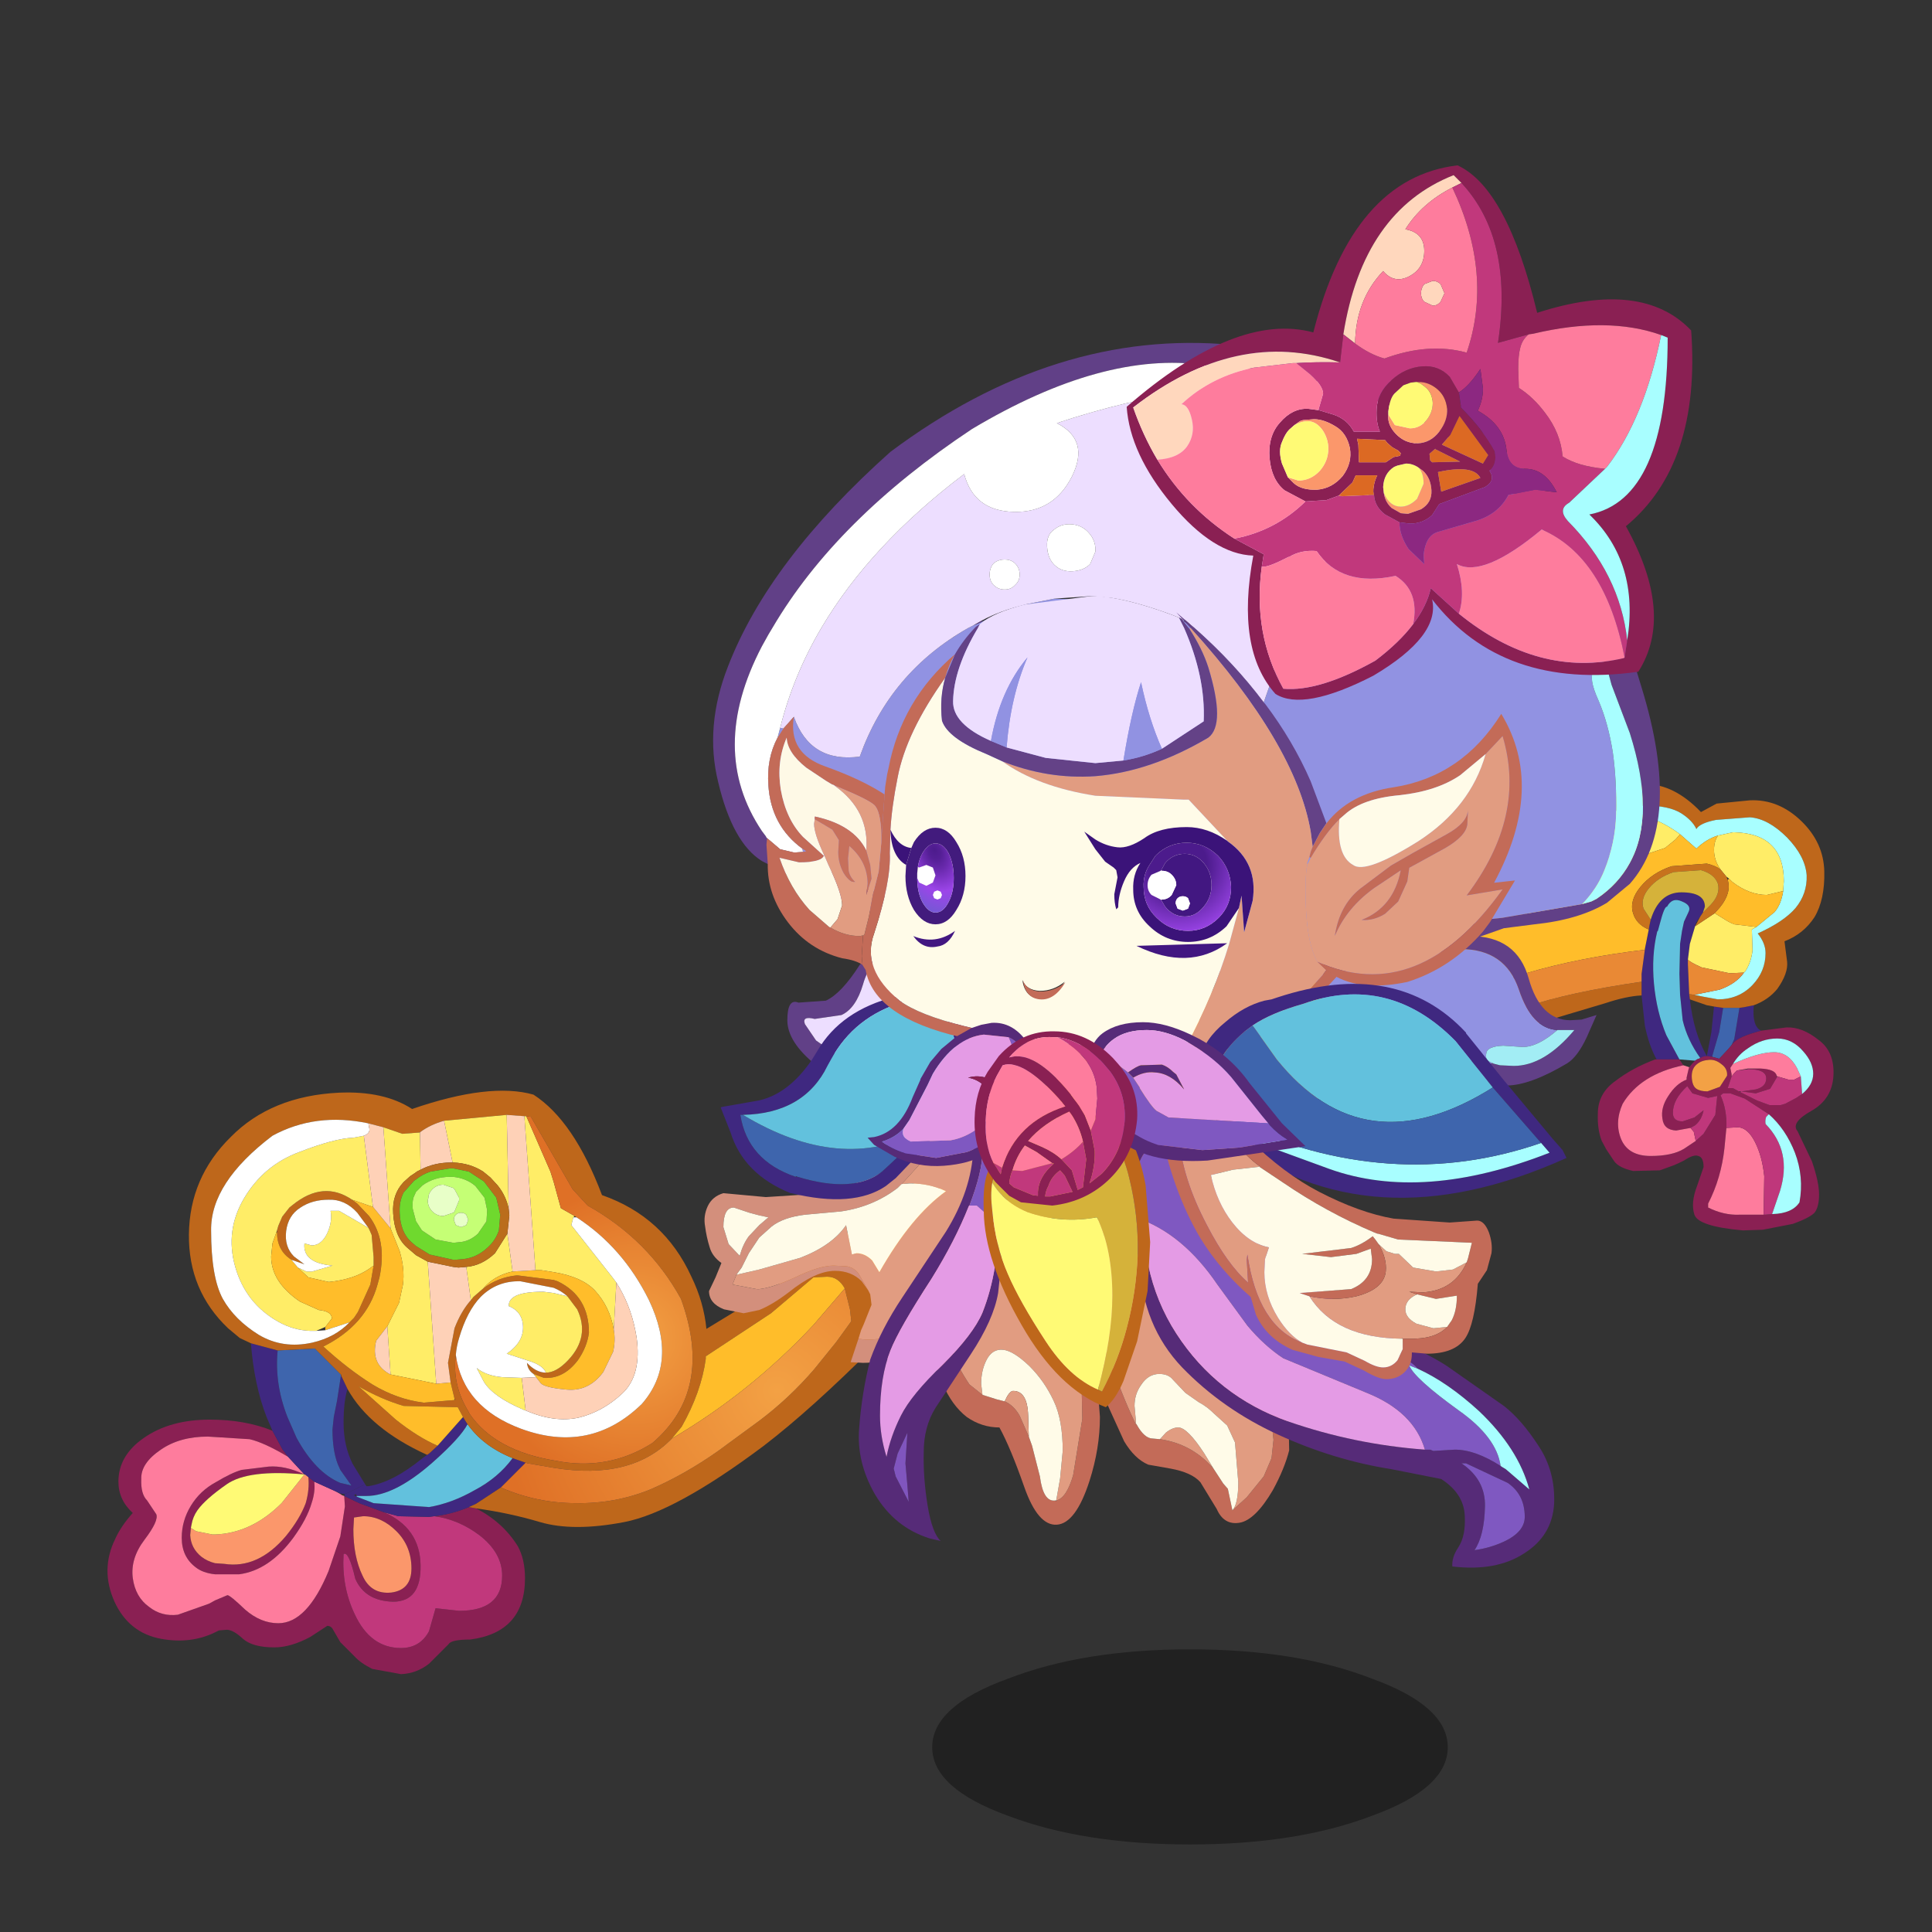 <svg xmlns:ffdec="https://www.free-decompiler.com/flash" xmlns:xlink="http://www.w3.org/1999/xlink" ffdec:objectType="frame" height="90" width="90" xmlns="http://www.w3.org/2000/svg"><rect width="100%" height="100%" fill="#333333" stroke="none"/><use ffdec:characterId="36" height="81.25" transform="translate(4.95 4.6)" width="80.85" xlink:href="#a"/><defs><g id="J" transform="translate(.05 5.1)"><use ffdec:characterId="1" height="14.95" transform="translate(63.2 113.7)" width="39.5" xlink:href="#b"/><use ffdec:characterId="2" height="19.5" transform="translate(0 96.1)" width="32" xlink:href="#c"/><use ffdec:characterId="3" height="7.7" transform="translate(18.15 95.9)" width="13.9" xlink:href="#d"/><use ffdec:characterId="4" height="11.55" transform="translate(11 90.25)" width="8.75" xlink:href="#e"/><use ffdec:characterId="5" height="12.9" transform="translate(117.5 55.7)" width="5.05" xlink:href="#f"/><use ffdec:characterId="6" height="4.1" transform="translate(122.55 64.35)" width="4.15" xlink:href="#g"/><use ffdec:characterId="7" height="15.55" transform="translate(114.2 66.05)" width="18.05" xlink:href="#h"/><use ffdec:characterId="8" height="56.9" transform="translate(6.25 47.4)" width="125.3" xlink:href="#i"/><use ffdec:characterId="9" height="24.95" transform="translate(62.1 79.2)" width="13.95" xlink:href="#j"/><use ffdec:characterId="10" height="23.35" transform="translate(72.2 80.7)" width="18.35" xlink:href="#k"/><use ffdec:characterId="11" height="11.4" transform="translate(52.1 59.2)" width="15.35" xlink:href="#l"/><use ffdec:characterId="12" height="11.45" transform="translate(92.55 59.05)" width="21.55" xlink:href="#m"/><use ffdec:characterId="13" height="19.6" transform="translate(45.75 72.15)" width="23.85" xlink:href="#n"/><use ffdec:characterId="14" height="15.8" transform="translate(47 63.4)" width="19.3" xlink:href="#o"/><use ffdec:characterId="15" height="48.95" transform="translate(46.4 13.6)" width="72.55" xlink:href="#p"/><use ffdec:characterId="16" height="34.05" transform="translate(57.8 34.25)" width="36.4" xlink:href="#q"/><use ffdec:characterId="17" height="10.05" transform="translate(60 50.7)" width="27.8" xlink:href="#r"/><use ffdec:characterId="18" height="19" transform="translate(50.5 42.25)" width="9.05" xlink:href="#s"/><use ffdec:characterId="19" height="20.95" transform="matrix(1 .015 0 1 91.8 41.8)" width="16.55" xlink:href="#t"/><use ffdec:characterId="20" height="13.85" transform="translate(63.9 33)" width="21.1" xlink:href="#u"/><use ffdec:characterId="21" height="1.45" transform="translate(70.15 62.45)" width="3.25" xlink:href="#v"/><use ffdec:characterId="22" height="40.95" transform="translate(78.1)" width="43.35" xlink:href="#w"/><use ffdec:characterId="23" height="16.4" transform="translate(83.6 62.7)" width="28.2" xlink:href="#x"/><use ffdec:characterId="24" height="33.8" transform="translate(77.85 73.65)" width="33" xlink:href="#y"/><use ffdec:characterId="25" height="22.4" transform="translate(80.6 70.6)" width="25.45" xlink:href="#z"/><use ffdec:characterId="26" height="32.7" transform="translate(57.55 72.7)" width="12.1" xlink:href="#A"/><use ffdec:characterId="27" height="23.5" transform="translate(67.15 71.65)" width="12.75" xlink:href="#B"/><use ffdec:characterId="28" height="10.95" transform="translate(58.25 65.7)" width="12.75" xlink:href="#C"/><use ffdec:characterId="29" height="10.65" transform="translate(74.9 65.65)" width="16.9" xlink:href="#D"/><use ffdec:characterId="30" height="13.4" transform="translate(66.45 66.35)" width="12.45" xlink:href="#E"/></g><g id="c" fill-rule="evenodd"><path d="M25.05 7.4q1.35-.15 2.65-.7l.55.1q2.05 1.05 3.2 2.9.55 1 .55 2.45 0 4.15-4.2 4.7-1.45 0-1.65.35l-1.3 1.3-.2.2q-.95.75-2.15.8l-2.2-.4q-.9-.45-1.35-.95l-1.1-1.1-.55-.95q-.15-.3-.45-.3l-1.3.85q-1.5.8-2.75.8-1.65 0-2.4-.65-.75-.7-1.25-.7l-.6.05-.3.15q-1.85.9-4.1.5-2.5-.45-3.6-2.85-1.1-2.45.05-4.8.45-1 1.35-2-1.1-1-1.1-2.4 0-2 1.95-3.35Q4.8 0 7.85 0q2.7 0 4.8.85l.75 1.4.45.6Q12 1.75 10.9 1.5l-3.2-.2q-2.15 0-3.6 1-1.55 1.05-1.5 2.25-.05 1.15.45 1.65l.7 1.05q.2.5-.9 1.95t-.9 2.95q.2 1.45 1.25 2.2.95.75 2.2.6l2.4-.85.45-.25.95-.4q.2 0 1.35 1.1 1.2 1.05 2.55 1.05 2.2 0 3.85-4l.9-2.65.35-2.3-.05-.8 1.15.55 1.9.7q2.75 1.2 2.8 4.05.05 2.8-2.1 2.8-2.15-.05-2.9-1.75-.5-2.15-.9-1.9-.15 2.5.85 4.6 1.2 2.6 3.55 2.6 1.4 0 2.1-1.2l.05-.1.5-1.75 1.8.2q3.3 0 3.3-2.7 0-1.75-1.75-3.1-1.6-1.2-3.45-1.45m-9.65-3 .45.35q.1.75-.2 1.65-.35 1.2-1.4 2.65-1.85 2.5-4.15 2.8H8.25q-.95-.1-1.5-.55-1.05-.8-1.05-2.25 0-1.3.7-2.45.7-1.15 1.9-1.8 1.25-.75 2-.95l2.05-.25q1.25-.1 2.75.6-4.3-.4-5.95.75-1.65 1.15-2.25 2-.35.5-.45 1.1l-.05.25-.05.55q.05 1 .85 1.65.45.35 1.05.5l.7.05q2.6.4 4.75-2.15 1.05-1.3 1.5-2.5.3-1.05.2-2m6.75 4.15Q21 7.4 19.6 7.4l-.7.1-.05.9q0 2.1.7 3.55.65 1.45 2.2 1.3 1.55-.2 1.55-1.85 0-1.7-1.15-2.85" fill="#8a2053"/><path d="m21.2 7.1 1.1.3 2.35.05.4-.05q1.85.25 3.45 1.45 1.75 1.35 1.75 3.1 0 2.7-3.3 2.7l-1.8-.2-.5 1.75-.05.1q-.7 1.2-2.1 1.2-2.35 0-3.55-2.6-1-2.1-.85-4.6.4-.25.9 1.9.75 1.7 2.9 1.75 2.15 0 2.1-2.8-.05-2.85-2.8-4.05" fill="#c1387c"/><path d="M15.1 4.2h.05l.25.2q.1.95-.2 2-.45 1.2-1.5 2.5-2.15 2.55-4.75 2.15l-.7-.05q-.6-.15-1.05-.5-.8-.65-.85-1.65l.05-.55.4.25 1.25.25h.2q2.8-.1 5.1-2.4l1.75-2.2m7.05 4.35Q23.3 9.7 23.3 11.4q0 1.65-1.55 1.85-1.55.15-2.2-1.3-.7-1.45-.7-3.55l.05-.9.7-.1q1.4 0 2.55 1.15" fill="#fb976b"/><path d="M13.85 2.85 15.1 4.2q-1.5-.7-2.75-.6l-2.05.25q-.75.2-2 .95-1.2.65-1.9 1.8t-.7 2.45q0 1.45 1.05 2.25.55.45 1.5.55h1.85q2.3-.3 4.15-2.8 1.05-1.45 1.4-2.65.3-.9.2-1.65l1.65.75.35.2.15.1.15.05.05.8-.35 2.3-.9 2.65q-1.65 4-3.85 4-1.35 0-2.55-1.05-1.15-1.1-1.35-1.1l-.95.4-.45.25-2.4.85q-1.25.15-2.2-.6-1.05-.75-1.25-2.2-.2-1.5.9-2.95 1.1-1.45.9-1.95l-.7-1.05q-.5-.5-.45-1.65-.05-1.2 1.5-2.25 1.45-1 3.6-1l3.2.2q1.1.25 2.95 1.35" fill="#fe7c9d"/><path d="m6.4 8.3.05-.25q.1-.6.45-1.1.6-.85 2.25-2t5.95-.75l-1.75 2.2q-2.3 2.3-5.1 2.4h-.2L6.8 8.55l-.4-.25" fill="#fffa75"/></g><g id="d" fill-rule="evenodd"><path d="m12.9 3.15 1 .35L12 5.4l-1.9 1.25-.55.25q-1.3.55-2.65.7l-.4.05-2.35-.05-1.1-.3-1.9-.7L0 6.05l.05-.15.45-.2 1.1-.55.1.15h.15Q3.75 5 6 3.15l.35-.25.15-.1.65-.6L9.1 0l.25.4.1.15Q8.9 1.6 6.75 3.5 3.85 6.05 1.7 6.05H.95L.9 5.9.75 6l.2.1 1.3.5 4.25.3q1.75-.3 3.5-1.3 1.8-.95 2.9-2.45" fill="#3f2880"/><path d="M9.45.55q1.2 1.7 3.45 2.6-1.1 1.5-2.9 2.45-1.75 1-3.5 1.3l-4.25-.3-1.3-.5v-.05h.75q2.15 0 5.05-2.55Q8.9 1.6 9.45.55" fill="#62c1dd"/></g><g id="e" fill-rule="evenodd"><path d="M2.05.55q-.25 2.55.75 5.1l.7 1.6Q4.95 9.9 6.85 10.7l.85.2-.85-1.2-.2-.45q-.4-1.05-.4-2.65l.1-.95.25-1.25.3-1.95.5 1.05q-.3.95-.3 2.6 0 1.75.7 3.15l.95 1.55-1.1.55-.45.2h-.1l-.25-.05-.35-.15-1.65-.75-.45-.35-.25-.2H4.1L2.85 8.7l-.45-.6-.75-1.4-.45-1.05Q.25 3.2 0 0l2.05.55" fill="#3f2880"/><path d="M6.9 2.4v.05L6.6 4.4l-.25 1.25-.1.95q0 1.6.4 2.65l.2.45.85 1.2-.85-.2q-1.9-.8-3.35-3.45l-.7-1.6q-1-2.55-.75-5.1L4.9.4l2 2" fill="#3e65ad"/></g><g id="f" fill-rule="evenodd"><path d="M2.9 12.8H1.15q-.6-1.1-.9-2.6L0 7.9V6.25L.25 4.4v-.05l.3-1.5.05-.3.1-.45Q1.35 0 3.05 0q1.8 0 1.8 1.1l-.15.45-.2.3q-.4.5-.4.75l-.4 1.35-.15 1.2v.35l.1 2.3.05.4Q4 10.8 5 12.55l-.5.15q-1-1.4-1.35-2.9l-.2-1.95-.05-1.6.05-2.3.15-1 .15-.7.35-.75q.25-.5-.5-.8-.75-.35-1.15.4-.2-.05-.55 1.3l-.15.55L1.2 3Q.75 4.85.95 7t.95 3.95l1 1.85" fill="#3f2880" transform="translate(.05)"/><path d="m2.9 12.8-1-1.85Q1.15 9.15.95 7q-.2-2.15.25-4l.05-.05.15-.55q.35-1.35.55-1.3.4-.75 1.15-.4.75.3.5.8l-.35.75-.15.7-.15 1-.05 2.3.05 1.6.2 1.95q.35 1.5 1.35 2.9l-.25.1-.15.1-1.2-.1" fill="#62c1dd" transform="translate(.05)"/></g><g id="g" fill-rule="evenodd"><path d="m1.25.2-.3 1.85-.55 1.9-.35-.05H0l.35-1.85L.55.1l.7.1m.65 2.85.2-.45.4-2.4.35-.05L3.6 0q-.15 1.6.55 1.95l-.5.15q-1.4.4-1.75.95" fill="#3f2880"/><path d="m.4 3.95.55-1.9.3-1.85H2.5l-.4 2.4-.2.45-.25.3-.7.75-.55-.15" fill="#3e65ad"/></g><g id="h" fill-rule="evenodd"><path d="m7 3.05.25-.3.2-.2.15-.1.25-.1q.2-.15.5-.15h.05l.35.05.55.15.7-.75.25-.3Q10.6.8 12 .4l.5-.15L14.45 0q1.2-.05 2.45.95 1.25.9 1.15 2.75-.1 1.8-1.7 2.7-1.6.9-1.05 1.55l1.1 2.3q.55 1.6.55 2.55 0 .95-.35 1.4-.4.4-1.65.85l-2.3.45-1.5.05h-.05q-3.4-.3-3.7-1.2-.3-.9.2-2.2l.5-1.45q0-.75-.4-.85-.35-.15-1.1.35-.4.2-.75.35l-1.1.4L2.7 11q-1.1-.25-1.45-.75l-.6-.9L.3 8.7q-.35-.9-.3-2.1 0-1.55 1.35-2.5 1.3-1 3.05-1.65h1.85l.3.45q-3.3.7-4.65 2.95-.65 1.45-.1 2.75.55 1.25 2.25 1.25 1.65 0 2.55-.55l.9-.6.6-.55L9 6.7l.15-1.45-.7.15-1.2-.35-.4-.55q-1.1 1-1.1 2.05 0 .65.75.65l.9-.3.7-.55q-.15.75-.65 1.15l-.35.2-1.1.2q-.95-.05-1.05-.9-.15-.85.45-1.75Q6 4.3 6.8 4v-.15l.15-.65.05-.15m4.5.15v-.05h.95q1.15.05 1.25.55v.15l-.5.85-1.1.35L11 4.9l1.1-.15q.8-.2.8-.85 0-.7-1.4-.7m-1.25.55-.3.9h.4l.45.25.1.05 1.3.65.95.35H14l.35-.1.85-.45.45-.3q.85-.7.85-1.55 0-.85-.75-1.7-.85-1-2-1-1.2 0-2.25.75-.7.45-1.15 1.2l-.2.3.1.5v.15m-.8-.95q-.5-.4-1.05-.3-.55.05-.9.4-.35.35-.3 1 .05.6.35.8.3.2.85.2l.95-.35.55-.85q.05-.55-.45-.9m3.65 3.85-1.85-1.2-1.1-.4H9.6l-.2.15q.5 1.1.45 2.5L9.7 9.25q-.25 2.3-1.25 4.25v.3q1.2.6 2.4.55h1.95l.55-.05h.05q1.5-.05 2.05-.9.35-1.95-.35-3.8-.7-1.8-2-2.95" fill="#8a2053"/><path d="m6.55 2.9.45.15-.05.15-.15.65V4q-.8.3-1.4 1.25-.6.9-.45 1.75.1.85 1.05.9l1.1-.2.25.3.15.7-.9.6q-.9.55-2.55.55-1.7 0-2.25-1.25-.55-1.3.1-2.75Q3.25 3.6 6.55 2.9m7.15.8q-.1-.5-1.25-.55h-.95l-.85.15-.2.2-.2.25V3.6l-.1-.5.2-.3q1.95-.9 3.15-.9 1.1 0 1.75 1.2l.3.65-.5.25h-.45l-.85-.25-.05-.05m-3.85 4 .9-.05q.75.05 1.3 1.15.55 1.1.7 2.6l-.05 2.95h-1.85q-1.2.05-2.4-.55v-.3q1-1.95 1.25-4.25l.15-1.55" fill="#fe7c9d"/><path d="m7.1 7.7.35-.2q.5-.4.65-1.15l-.7.55-.9.3q-.75 0-.75-.65 0-1.05 1.1-2.05l.4.55 1.2.35.7-.15L9 6.7l-.9 1.45-.6.55-.15-.7-.25-.3m4.4-4.5q1.4 0 1.4.7 0 .65-.8.85L11 4.9l1.1.15 1.1-.35.5-.85.05-.1.85.25h.45l.5-.25.1 1.35-.45.3-.85.45-.35.1h-.85l-.95-.35-1.3-.65.1-.05h-.2l-.45-.25h-.4l.3-.9.2-.25.2-.2.85-.1M9.85 7.7q.05-1.4-.45-2.5l.2-.15h.55l1.1.4 1.85 1.2-.2.2q-.1.25-.05.55 2.05 2.1 1.1 5.15l-.6 1.75-.55.05h-.1l.05-2.95q-.15-1.5-.7-2.6-.55-1.1-1.3-1.15l-.9.05" fill="#bf377b"/><path d="M9.45 2.8q.5.35.45.9l-.55.85-.95.35q-.55 0-.85-.2-.3-.2-.35-.8-.05-.65.3-1t.9-.4q.55-.1 1.05.3" fill="#f3a145"/><path d="m15.65 5.1-.1-1.35-.3-.65q-.65-1.2-1.75-1.2-1.2 0-3.15.9.45-.75 1.15-1.2 1.05-.75 2.25-.75 1.15 0 2 1 .75.85.75 1.7t-.85 1.55m-2.3 9.2.6-1.75q.95-3.05-1.1-5.15-.05-.3.05-.55l.2-.2q1.3 1.15 2 2.95.7 1.85.35 3.8-.55.85-2.05.9h-.05" fill="#a8feff"/></g><g id="i" fill-rule="evenodd"><path d="m19.05 50.7-.65.6-.15.1q-4.4-2-6.1-5.05l-.5-1.05h.05l-.05-.05-2-2-2.85.15-2.05-.55-.85-.4-.9-.75q-3.05-2.9-3-7.2.05-4.35 3.2-7.45 3.1-3.15 8.3-3.4 3.45-.15 5.6 1.25 5.95-2.05 9.3-1.1 3.1 2 5.25 7.7 4.75 1.65 6.85 6.25.95 1.95 1.15 4l5.25-3.2 7.9-5.9 13.25-9.8q6.5-4.65 14.2-7.75 7.65-3.1 15.9-4.5 8.25-1.45 10.75-4.55-.35-2.75 1.1-4.4Q109.35 0 111.55 0q2.25 0 4.3 2.15l1.2-.65 2.55-.25q2.2-.1 3.95 1.6 1.7 1.65 1.75 3.85.05 2.15-.75 3.5-.85 1.3-2.3 1.85l.2 1.55q.1.9-.75 2.1-.7.85-1.8 1.25l-.75.15-.35.05h-1.25l-.7-.1-.55-.1-1.3-.45-.05-.4.4.05.45.1.25.05 1.1.2q1.6 0 2.65-1.1 1-1.05 1-2.45 0-.75-.6-1.5 2-.9 2.9-1.95.9-1.1.85-2.5-.1-1.45-1.5-2.9-1.45-1.45-2.85-1.55l-2.6.2q-1.25.25-1.5.7-.3-.65-1.15-1.2-.95-.6-2.8-.6l-1.7.2-.2.1q-.6.2-1 .55-.85.75-1.05 3.1l-.05.9-.1.2q-2.1 2.95-10.65 4.9-2.75.6-8.1 2.3-5.3 1.65-8 2.75-8.2 3.25-18.75 11.15l-11.1 7.9 1.75 2.15 1 1.25q5.35-4.2 14.85-8.75Q82.1 23.75 90.5 21l11.85-3.9q3.4-1.15 8.95-1.95v1.05q-1.15.05-2.8.6l-4.7 1.4-14.4 4.9q-11.35 4-16.2 6.45-4.85 2.4-9.05 4.8Q59.95 36.7 52.6 43q-4.9 4.9-8.55 7.7-6.8 5.1-10.7 5.85-3.9.75-6.45 0-2.35-.7-4.9-1.05l-.55-.1.55-.25 1.9-1.25q2.75 1.2 5.75 1.2 3 .05 5.7-1.05 2.65-1.15 5.2-2.95l3.2-2.35q2.25-1.7 4.15-3.9l1.7-2.1 1.05-1.45.1-.15-.1-.9-.4-1.6q-.5-.9-1.35-.9l-1.05.05-3.25 2.75-5 3.3v.2q-.35 2.55-1.85 5.2l-.75.9q-3.1 3.2-9 2.25l-2.05-.35-.15-.05-1-.35q-2.25-.9-3.45-2.6l-.1-.15-.25-.4-.4-.75-4.15-.1q-1.7-.5-3.45-1.5l2.85 2.55q1.7 1.35 3.2 2m1.4-6.95q-.3 2.25.95 4.3l.1.2q1.95 2.85 6.6 3.6 4 .8 7.4-1.35 4.75-4.05 2.2-11.05-2.5-4.55-7.15-7.15l-1.15-1.25-3.2-5.55-.35-.05h-.15l-1.35-.1-4.8.45q-1.05.3-1.8.85l-.05.05-1.35.1-1.45-.5-1.15-.3q-4.05-.85-7.35.95-4.75 3.6-4.7 7.25 0 3.6.9 5.25.9 1.6 2.75 2.75 1.85 1.1 4.1.6 1.75-.4 2.85-1.55l.35-.35.3-.45.95-2.1.25-1.45v-.65l-.15-1.7-.15-.35-.05-.1-.05-.1-.85-1.15q-.95-1.05-2.2-1-1.25 0-2.15.6-.95.6-1.1 1.8-.15 1.2.6 1.95l.8.6-1-.35q-1.1-.7-1.1-2.1v-.15l.1-.35.3-.7.55-.7.25-.2q2.35-1.9 4.55-.4l.4.3.9.95q1.4 1.85.8 4.7l-.15.55q-.85 3.1-4.15 4.75 1.85 1.7 3.75 2.9 1.9 1.15 3.95 1.4l2.35-.2.05-.05-.05-.05-.3-1.25-.2-1.5.5-2.65q.5-1.3 1.25-2.15l.2-.25.75-.65q1.1-.85 2.55-1h.1l2.75.35.3.1q2.4 1.15 2.4 3.95-.15 1.1-.85 2.1-1.1 1.45-2.6 1.35l-.8-.3q-.45-.3-.5-.85.7.75 1.45.75.8 0 1.7-.95 1.7-1.8.7-3.9l-.75-1q-.45-.4-1.05-.65l-2.55-.5q-1.8-.05-3.05 1.2-1.05 1.1-1.65 3.15-.2.65-.25 1.3" fill="#be671b"/><path d="m109.65 1.95.2-.1 1.7-.2q1.85 0 2.8.6.85.55 1.15 1.2.25-.45 1.5-.7l2.6-.2q1.4.1 2.85 1.55 1.4 1.45 1.5 2.9.05 1.4-.85 2.5-.9 1.05-2.9 1.95.6.75.6 1.5 0 1.4-1 2.45-1.05 1.1-2.65 1.1l-1.1-.2-.25-.05-.45-.1 1.95-.4q1.25-.45 1.85-1.3l.1-.1q.45-.7.55-1.6l-.05-1.6.35-.2 1.4-1.15q.5-.6.65-1.6l.05-.75q0-3.65-3.8-3.75h-.1l-1.15.25q-.85.25-1.65 1l-1.25-1.1q-1.95-1.45-4.6-1.9" fill="#a8feff"/><path d="M107.6 5.6q.2-2.35 1.05-3.1.4-.35 1-.55 2.65.45 4.6 1.9l-.35.4-.8.65-1.65.55-3.85.15m7.25 7.85.15-1.2.4-1.35 1.5-1 .65.4q.45.3.85.45l1.7.2-.35.2.05 1.6q-.1.9-.55 1.6l-.1.1-1.1.05-2.15-.45q-.9-.4-1.05-.6m2.3-9.5 1.15-.25h.1q3.8.1 3.8 3.75l-.05.75-1.25.3q-1.35 0-2.65-1l-.25-.25-.2-.15-.45-.55q-.5-.7-.5-1.5 0-.65.3-1.1M29 39.25l.75 1q1 2.1-.7 3.9-.9.95-1.7.95-.2-.55-1.3-.9l-1.7-.55q1.25-.85 1.25-2 0-1.2-1.1-1.65 0-.45.4-.7.6-.4 2.25-.4l.8.1 1.05.25m-6.45-.6-.75.65-.2.25-.35-2.55q1.2-.1 2.2-1.05l.95-1.5.4 2.9q-1.4.3-2.25 1.3m-10.05-6.8q-2.2-1.5-4.55.4l-.25.2-.55.7-.3.7-.1.35-.05.15-.3.85-.1 1q0 1.95 2.2 3.45l1.45.65q1 .1 1 .65l-.5.65-.7.3H9.3q-1.3-.05-2.45-.7-2.5-1.4-3.3-4.2-.8-2.8.7-5.3t4.2-3.5q2.7-1.05 4.15-1.1l.8-.15.7 5.45-.3-.1-1.3-.45M13.75 34l.05.1.05.1.15.35.15 1.7v.65l-.35.25q-1.15.8-3.05 1h-.05l-1.55-.35-.8-.75.65.3h.45L11 36.9q-2.3-.2-2.15-1.7l.55.15q.8 0 1.25-1.05.35-.85.2-1.6h.65l2.25 1.3m1.15-7.7 1.45.5 1.35-.1.05 2.85-.3.15-.05.05-.45.3-.5.45q-.9.95-.8 2.4.1 1.75 1.05 2.6l.7.6.9.5.65 9.35-3.45-.7h-.05l-.25-3.7.1-.2.8-1.6.3-1.4q.15-1.2-.25-2.55l-.7-1.75-.55-7.75m4.65-.5 4.8-.45.15 7.2q-.2-1-.85-1.8l-.55-.6-.55-.45q-1-.65-2.3-.7h-.05l-.65-3.2m6.15-.35h.15l1.85 4.25.25.8.55 2 1.05.6-.1.1-.15.6 3.15 4 .3.4-.2 3.6q-.3-1.75-1.45-3-1-1.05-3.15-1.4l-.95-.15h-.45l-.85-11.8M25.8 48l-.15-.05q-2.35-1-3.05-2.15l-.55-1.05q.75.6 2 .7l1.4.05h.05l.3 2.5" fill="#ffed67"/><path d="M19.05 50.7q-1.5-.65-3.2-2L13 46.15q1.75 1 3.45 1.5l4.15.1.4.75-1.95 2.2M37 50.15l.75-.9q1.5-2.65 1.85-5.2v-.2l5-3.3 3.25-2.75 1.05-.05q.85 0 1.35.9l-2.4 2.8q-4.8 5.15-10.85 8.7m15.6-12.3-1.75-2.15 11.1-7.9Q72.5 19.9 80.7 16.65q2.7-1.1 8-2.75 5.35-1.7 8.1-2.3 8.55-1.95 10.65-4.9l.1-.2.05-.9 3.85-.15 1.65-.55.8-.65.35-.4 1.25 1.1q.8-.75 1.65-1-.3.45-.3 1.1 0 .8.5 1.5-.4-.3-1.05-.45l-2.7.2q-1.5.5-2.4 1.6-.85 1.05-.55 2 .25.85 1.2 1.25l-.3 1.5v.05q-5.05.6-9.1 1.8-4.1 1.2-9.6 3.35l-13.5 5.1q-5.7 2.2-10.55 4.7-3.8 1.95-9.25 5.4-4.9 3.15-6.95 4.8M118 7.25l.25.25q1.3 1 2.65 1l1.25-.3q-.15 1-.65 1.6l-1.4 1.15-1.7-.2q-.4-.15-.85-.45l-.65-.4.4-.45q.9-1.1.6-2.1l.1-.1M26.4 45.2l.8.3q1.5.1 2.6-1.35.7-1 .85-2.1 0-2.8-2.4-3.95l-.3-.1-2.75-.35h-.1q-1.45.15-2.55 1 .85-1 2.25-1.3l1.75-.1H27l.95.15q2.15.35 3.15 1.4 1.15 1.25 1.45 3 .15.85-.05 1.7l-.75 1.55q-1.1 1.5-2.8 1.35-1.7-.15-2-.5l-.35-.45-.2-.25m-6.35.65.3 1.25v.1l-2.35.2q-2.05-.25-3.95-1.4-1.9-1.2-3.75-2.9 3.3-1.65 4.15-4.75l.15-.55q.6-2.85-.8-4.7l-.9-.95-.4-.3 1.3.45.3.1 1.35 1.65.7 1.75q.4 1.35.25 2.55l-.3 1.4-.8 1.6-.1.2-.85 1.1q-.45 1.8 1.1 2.6h.05l3.45.7 1.1-.1m-13.3-11.5q0 1.4 1.1 2.1l.5.6.8.75 1.55.35h.05q1.9-.2 3.05-1l.35-.25-.25 1.45-.95 2.1-.3.45-.35.35-1.85.6v-.25l.5-.65q0-.55-1-.65l-1.45-.65q-2.2-1.5-2.2-3.45l.1-1 .3-.85h.05" fill="#ffbd2a"/><path d="m115.4 10.9.4-.75.2-.3.6-.6q.75-.8.55-1.6-.25-.75-1.3-1.05l-2.1.15q-1.2.4-1.9 1.25-.65.8-.4 1.55l.55.85-.1.45-.05.3q-.95-.4-1.2-1.25-.3-.95.55-2 .9-1.1 2.4-1.6l2.7-.2q.65.15 1.05.45l.45.55.1.25q.3 1-.6 2.1l-.4.45-1.5 1" fill="#c7721d"/><path d="m116 9.85.15-.45q0-1.1-1.8-1.1-1.7 0-2.35 2.1l-.55-.85q-.25-.75.4-1.55.7-.85 1.9-1.25l2.1-.15q1.05.3 1.3 1.05.2.8-.55 1.6l-.6.6" fill="#d5b23a"/><path d="M111.3 15.15q-5.55.8-8.95 1.95L90.5 21q-8.4 2.75-22.05 9.35-9.5 4.55-14.85 8.75l-1-1.25q2.05-1.65 6.95-4.8 5.45-3.45 9.25-5.4 4.85-2.5 10.55-4.7l13.5-5.1q5.5-2.15 9.6-3.35 4.05-1.2 9.1-1.8l-.25 1.85v.6m4.05 1-.4-.05-.1-2.3v-.35q.15.2 1.05.6l2.15.45 1.1-.05q-.6.85-1.85 1.3l-1.95.4" fill="#e98935"/><path d="m25.8 52 .15.05 2.05.35q5.9.95 9-2.25 6.05-3.55 10.85-8.7l2.4-2.8.4 1.6.1.9-.1.15-1.05 1.45-1.7 2.1q-1.9 2.2-4.15 3.9l-3.2 2.35q-2.55 1.8-5.2 2.95-2.7 1.1-5.7 1.05-3 0-5.75-1.2l1.9-1.9" fill="url(#F)"/><path d="m25.85 25.45.35.05 3.2 5.55 1.15 1.25q4.65 2.6 7.15 7.15 2.55 7-2.2 11.05-3.4 2.15-7.4 1.35-4.65-.75-6.6-3.6l-.1-.2q-1.25-2.05-.95-4.3.55 4 5 5.65 5.3 1.95 9.25-1.9 2.8-3.2.55-7.95-2-4.05-5.55-6.35l-.15-.1-1.05-.6-.55-2-.25-.8-1.85-4.25" fill="url(#G)"/><path d="M20.45 43.75q.05-.65.25-1.3.6-2.05 1.65-3.15 1.25-1.25 3.05-1.2l2.55.5q.6.25 1.05.65L27.95 39l-.8-.1q-1.65 0-2.25.4-.4.25-.4.7 1.1.45 1.1 1.65 0 1.15-1.25 2l1.7.55q1.1.35 1.3.9-.75 0-1.45-.75.05.55.5.85l.2.25-1.1.05h-.05l-1.4-.05q-1.25-.1-2-.7l.55 1.05q.7 1.15 3.05 2.15l.15.05q2.2.95 4.05.55 1.85-.45 3.35-1.85 1.5-1.4 1.1-4.3l-.1-.55q-.4-2-1.45-3.65l-.3-.4-3.15-4 .15-.6h.25q3.55 2.3 5.55 6.35 2.25 4.75-.55 7.95-3.95 3.85-9.25 1.9-4.45-1.65-5-5.65m-12.6-7.3 1 .35-.8-.6q-.75-.75-.6-1.95.15-1.2 1.1-1.8.9-.6 2.15-.6 1.25-.05 2.2 1l.85 1.15-2.25-1.3h-.65q.15.75-.2 1.6-.45 1.05-1.25 1.05l-.55-.15Q8.7 36.7 11 36.9l-1.55.45H9l-.65-.3-.5-.6m4.45 4.8q-1.1 1.15-2.85 1.55-2.25.5-4.1-.6-1.85-1.15-2.75-2.75-.9-1.65-.9-5.25-.05-3.65 4.7-7.25 3.3-1.8 7.35-.95l.05.3q.15.45-.4.65l-.8.15q-1.45.05-4.15 1.1-2.7 1-4.2 3.5t-.7 5.3q.8 2.8 3.3 4.2 1.15.65 2.45.7h.45l.7-.05 1.85-.6" fill="#fff"/><path d="M21.6 39.55q-.75.85-1.25 2.15l-.5 2.65.2 1.5-1.1.1-.65-9.35 1.95.4.4.05.6-.05.35 2.55M13.75 26l1.15.3.55 7.75-1.35-1.65-.7-5.45q.55-.2.4-.65l-.05-.3m3.95.7.05-.05q.75-.55 1.8-.85l.65 3.2h-.1q-1.3 0-2.35.55l-.05-2.85m6.65-1.35 1.35.1.85 11.8-1.75.1-.4-2.9.15-1.4-.05-.5-.15-7.2m-9.15 16.2.25 3.7q-1.55-.8-1.1-2.6l.85-1.1m17.55-3.35q1.05 1.65 1.45 3.65l.1.55q.4 2.9-1.1 4.3t-3.35 1.85q-1.85.4-4.05-.55l-.3-2.5 1.1-.05.35.45q.3.35 2 .5 1.7.15 2.8-1.35l.75-1.55q.2-.85.05-1.7l.2-3.6" fill="#fed1b7"/><path d="M17.75 29.55Q18.8 29 20.1 29h.15q1.3.05 2.3.7l.55.45.55.6q.65.8.85 1.8l.05.5-.15 1.4-.95 1.5q-1 .95-2.2 1.05l-.6.05-.4-.05-1.95-.4-.9-.5-.7-.6q-.95-.85-1.05-2.6-.1-1.45.8-2.4l.5-.45.45-.3.05-.05.3-.15m3.7.15-1.2-.25H20l-1.5.25q-.6.2-1.1.6l-.15.1-.8.9q-.35.7-.3 1.55.05 1.5.9 2.25l.35.3 1.05.65 1.8.4h.2l.55-.05q1.05-.1 1.9-.9.6-.55.85-1.3l.1-1.2-.3-1.3-.95-1.25-1.15-.75" fill="#ba6d1c"/><path d="m21.45 29.7 1.15.75.95 1.25.3 1.3-.1 1.2q-.25.75-.85 1.3-.85.8-1.9.9l-.55.05h-.2l-1.8-.4-1.05-.65-.35-.3q-.85-.75-.9-2.25-.05-.85.3-1.55l.8-.9.15-.1q.5-.4 1.1-.6l1.5-.25h.25l1.2.25m-1.2.4H20q-1.2 0-2.1.65l-.5.5-.2.45q-.1.4-.05.85l.25.95.45.7 1.05.7 1.35.25h.05l.45-.05q.75-.05 1.4-.65l.65-.95.05-.85-.2-.95-.7-.9q-.7-.6-1.7-.7" fill="#6fd92e"/><path d="M20.7 31.9v-.2l-.35-.65-.1-.1-.75-.25q-.5 0-.85.35-.3.3-.3.65l-.05.2q0 .5.35.85t.85.35l.75-.25.1-.1.35-.85m-.45-1.8q1 .1 1.7.7l.7.9.2.95-.05.85-.65.95q-.65.6-1.4.65l-.45.05h-.05l-1.35-.25-1.05-.7-.45-.7-.25-.95q-.05-.45.05-.85l.2-.45.5-.5q.9-.65 2.1-.65h.25m1.15 3.3-.15-.4q-.15-.15-.4-.15t-.4.15q-.15.15-.15.4l.15.4.4.15.4-.15.15-.4" fill="#c5ff75"/><path d="m20.7 31.9-.35.85-.1.1-.75.25q-.5 0-.85-.35t-.35-.85l.05-.2q0-.35.3-.65.35-.35.85-.35l.75.25.1.1.35.65v.2m.7 1.5-.15.4-.4.15-.4-.15-.15-.4q0-.25.15-.4.15-.15.4-.15t.4.15l.15.4" fill="#e8ffc8"/></g><g id="j" fill-rule="evenodd"><path d="M1.55.85q1-.85 2.4-.85 1.35 0 2.6 1.35.85.95 1.15 1.85Q8 5.1 9 7q1.2 2.25 2.3 2.7l.45.2.9.75.25.35.45.9.3.75.05.7.25 3.35q0 2.4-.8 4.9-1.05 3.25-2.5 3.35-1.45.1-2.5-2.9t-1.9-4.55q-1.35 0-2.5-.8-1.15-.9-1.85-2.55Q0 9.45 0 3.9.3 1.85 1.55.85M10.6 23.1q.8-.2 1.3-1.95l.7-4.3-.05-2.5-.1-.6-.05-.3v-.2l-.15-.55-.6-1.25-.95-1.05-1.15-.9Q7.1 7.45 6.7 3.5l-.5-1q-.65-1.3-1.95-1.3-.9 0-1.8.75-1.05.85-1.1 1.95-.05 2.9.25 3.95l1.05 3.8q.3 1.05 1.3 2.55l1 .8 1.1.35.6.15q.7.3 1.15 1.1l.7 1.6.25.7.6 2.35q.25 1.95 1.15 1.85l.1.05v-.05" fill="#c36b58"/><path d="m4.95 15-1-.8q-1-1.5-1.3-2.55L1.6 7.85Q1.3 6.8 1.35 3.9q.05-1.1 1.1-1.95.9-.75 1.8-.75 1.3 0 1.95 1.3l.5 1q.4 3.95 2.85 6l1.15.9.95 1.05.6 1.25.15.55v.2l.05.3.1.6.05 2.5-.7 4.3q-.5 1.75-1.3 1.95l.3-1.7.2-2.1q0-2.4-.7-3.85-.7-1.5-1.85-2.65-1.2-1.15-2-1.25-.85-.1-1.3.8-.4.8-.4 1.8l.1.85" fill="#e19c81"/><path d="M10.5 23.1q-.9.1-1.15-1.85l-.6-2.35-.25-.7-.05-1.6q-.05-1.9-1.15-1.9-.2 0-.45.4l-.2.4-.6-.15-1.1-.35-.1-.85q0-1 .4-1.8.45-.9 1.3-.8.8.1 2 1.25 1.15 1.15 1.85 2.65.7 1.45.7 3.85l-.2 2.1-.3 1.7h-.1" fill="#fffbe8"/><path d="m8.5 18.2-.7-1.6q-.45-.8-1.15-1.1l.2-.4q.25-.4.45-.4 1.1 0 1.15 1.9l.05 1.6" fill="#e09b80"/></g><g id="k" fill-rule="evenodd"><path d="M1.55.95Q2.75 0 4.65 0L7 .4l.95.45.75.4.05.05 1.15.9 2.05 2.15q1 1.1 2.7 5.25.45 1.1 1.4 2l1.3 1.2q1 1.6 1 4.95-.35 1.4-1.25 3.05-1.35 2.3-2.55 2.5-1.2.2-1.75-1.05l-1.25-2.05q-.65-.75-2.3-1.05l-1.7-.3q-1.05-.45-1.85-1.8L4.45 14.3 2.9 10.65l-1.05-1.6L.65 7.6l-.4-1.15L0 4.5Q0 2.1 1.55.95M14 22.35l1.1-1 1.3-1.6.6-1.4.15-1.4-.25-2.3q-.3-1.55-.9-2-1.85-1.5-2.35-3.05l-1-2.35L11 4.7 9.15 2.6 6.8 1.4l-.3-.1-1.2-.15L4 1.3l-1.2.25-1.2 1.5q-.4.65-.4 1.45L2 7.05q1.85 1.6 2.8 4.3.95 2.7 1.85 4.5l-.05-.15.05.05q.6 1.1 1.25 1.1l.55.05q2.45.35 4.1 2.25l.75 1.15.35.4.35 1.65" fill="#c36b58"/><path d="m6.6 15.7.05.15q-.9-1.8-1.85-4.5-.95-2.7-2.8-4.3L1.2 4.5q0-.8.4-1.45l1.2-1.5L4 1.3l1.3-.15 1.2.15.3.1 2.35 1.2L11 4.7l1.65 2.55 1 2.35q.5 1.55 2.35 3.05.6.45.9 2l.25 2.3-.15 1.4-.6 1.4-1.3 1.6-1.1 1q.45-.5.45-2.15l-.25-3.05-.6-1.3-1.05-.95q-.5-.5-1.15-.85l-1-.7-.95-1q-.35-.45-1.05-.45-.85 0-1.4.85-.5.7-.5 1.6l.1 1.1v.25m5.95 3.45q-1.65-1.9-4.1-2.25l.45-.5q.5-.4.95-.4.7 0 2 2l.7 1.15" fill="#e19c81"/><path d="m14 22.35-.35-1.65-.35-.4-.75-1.15-.7-1.15q-1.3-2-2-2-.45 0-.95.4l-.45.5-.55-.05q-.65 0-1.25-1.1l-.05-.05v-.25l-.1-1.1q0-.9.5-1.6.55-.85 1.4-.85.7 0 1.05.45l.95 1 1 .7q.65.35 1.15.85l1.05.95.6 1.3.25 3.05q0 1.65-.45 2.15" fill="#fffbe8"/></g><g id="l" fill-rule="evenodd"><path d="M12.8.1q1.1.35 1.65 1.1.9 1.35.9 4.5 0 2.35-2.6 4.1-2.4 1.6-5.15 1.6-3.3 0-5.45-1.7Q0 7.95 0 6.3q0-1.7.85-1.35l2.1-.15q1.2-.55 2.6-2.75Q7.6 0 11.6 0l.8.05.4.05M1.35 6.6l.85 1.25 2.3 1.6q1.65.95 3.7.85 2-.15 4.2-1.7 2.05-1.55 1.9-3.05-.1-3.8-2.75-4.4-2.4-.65-3.8-.05-1.45.65-1.95 2.45Q5.25 5.4 4.15 5.9l-2.05.3q-1-.25-.75.4" fill="#614087"/><path d="M1.35 6.6q-.25-.65.75-.4l2.05-.3q1.1-.5 1.65-2.35.5-1.8 1.95-2.45 1.4-.6 3.8.05 2.65.6 2.75 4.4.15 1.5-1.9 3.05-2.2 1.55-4.2 1.7-2.05.1-3.7-.85l-2.3-1.6-.85-1.25" fill="#eddeff"/></g><g id="m" fill-rule="evenodd"><path d="m13.7 9.8-1-.15h-.1l-4.15-.4Q6.25 8.75 5.1 8L2.3 6.65l-.7-.3L1.35 6 .8 5.2Q0 3.95 0 3.2l.05-.45H.1L11.15 1q3.4 0 4.45 3.1 1 3 2.95 3.1-1.5 1.3-2.65 1.3l-1.5-.1q-1.25.05-1.3.6-.1.5.3.65l.35.15h-.05" fill="#9192e2"/><path d="m1.6 6.35.7.3L5.1 8q1.15.75 3.35 1.25l4.15.4h.1l1 .15.45.1 1.05.05q2.35 0 4.65-2.75h-1.3q-1.95-.1-2.95-3.1Q14.55 1 11.15 1L.1 2.75Q2.1 1.8 6.35.9q4.05-.9 5.5-.9 3.6 0 4.5 3.25.9 3.2 3.2 3.2l.85-.05 1.15-.35-.75 1.7q-.7 1.5-1.5 2-2.85 1.7-4.65 1.7h-.2l-.45-.1-2.15-.6-3.1-.55q-1.8-.1-5.6-2.2L1.6 6.35" fill="#614087"/><path d="m13.75 9.8-.35-.15Q13 9.5 13.1 9q.05-.55 1.3-.6l1.5.1q1.15 0 2.65-1.3h1.3q-2.3 2.75-4.65 2.75l-1.05-.05-.4-.1" fill="#a2edf4"/></g><g id="n" fill-rule="evenodd"><path d="m1.45 9.2.4 1.3.85.9q.25-.9.7-1.5l.8-.85.7-.6-.7-.15-.75-.2-1.2-.4q-.8 0-.8 1.5m11.1 4.85-.5-.7q-.8-.8-2.05-.8-1.5 0-3.55 1.65-1.25.95-2.25 1.35L3 15.8l-1.5-.3Q.35 15.05.35 14.1l.5-1.05.45-1.1q-.7-.5-.9-1.2-.25-.8-.35-1.6-.15-.8.2-1.55t1.2-1l3.25.3 3.1-.2q1.7-.1 4.7-1.2 3-1.1 5.25-4.45l.15-.2.95-.7L20.3 0q1.85 0 2.8 1 .75.8.75 2.1l-.05.5q-1.1 5.6-4.25 10.7l-2.4 3.05q-2.35 2.25-5 2.25l-.95-.05.6-1.8q1.4.25 2.95-.4l.3-.15q1.65-.85 3.7-3.8 2-3 2.65-4.75l1.05-3.1.45-1.9-.1-1-.2-.55-.55-.6q-.55-.45-1.2-.45L20 1.1l-1.1.65-3.65 4-.15.15-.3.3Q12.9 7.65 10.45 8l-2.75.25q-1.65.2-2.55.9L4.2 10l-.8 1.2-.55 1.1-.4.55-.3.75 1.85.35h.2q1-.1 2.75-.9 1.85-.9 2.95-.9l1 .05q.55.1.9.55l.75 1.3" fill="#d38f7c"/><path d="m12.55 14.05-.75-1.3q-.35-.45-.9-.55l-1-.05q-1.1 0-2.95.9-1.75.8-2.75.9H4l-1.85-.35.3-.75 1.75-.4 3.15-.9q2.45-.95 3.5-2.5l.45 2.25.35-.1q.65 0 1.2.55l.55.9q2.45-4.3 5.1-6.2-1.25-.6-2.75-.6l-.65.05.15-.15 3.65-4L20 1.1l.85-.05q.65 0 1.2.45l.55.6.2.55.1 1-.45 1.9-1.05 3.1q-.65 1.75-2.65 4.75-2.05 2.95-3.7 3.8l-.3.15q-1.55.65-2.95.4l.2-.65.2-.45.6-1.5-.1-.8-.15-.3" fill="#e19c81"/><path d="M1.45 9.2q0-1.5.8-1.5l1.2.4.75.2.7.15-.7.6-.8.85q-.45.6-.7 1.5l-.85-.9-.4-1.3m1 3.65.4-.55.55-1.1.8-1.2.95-.85q.9-.7 2.55-.9L10.45 8q2.45-.35 4.35-1.8l.3-.3.65-.05q1.5 0 2.75.6-2.65 1.9-5.1 6.2l-.55-.9q-.55-.55-1.2-.55l-.35.1-.45-2.25q-1.05 1.55-3.5 2.5l-3.15.9-1.75.4" fill="#fffbe8"/></g><g id="o" fill-rule="evenodd"><path d="M13.85.15 15.1 0q1.85 0 3 1.05 1.2 1.05 1.2 2.8l-.05 1.25q-.45 3-2.75 5.7l-1.9 2.15-1.2 1.25-.75.6q-2.5 1.7-7.25.55h-.05Q1.75 13.9.75 10.7L0 8.8l.05-.05 2.85-.5Q5.2 7.75 7 5.1l.4-.65Q9.2 1.35 13.35.3l.5-.15m1.5 10.45.15-.25q2.3-3 2.5-5.25v-.35q0-1.65-.7-2.7Q16.4.8 14.6.7H14q-3.75 1.1-5.55 4.4l-.25.45q-1.8 3.7-6.5 3.8h-.2q.55 3.5 4.25 4.75h.15q4.3 1.3 6.45-.4l.6-.55.9-.85 1.5-1.7" fill="#3f2880"/><path d="m15.35 10.6-1.5 1.7-.9.85-.6.55q-2.15 1.7-6.45.4l-.15-.05v.05q-3.7-1.25-4.25-4.75h.2q7.45 4.5 13.65 1.25" fill="#3e65ad"/><path d="M1.7 9.35q4.7-.1 6.5-3.8l.25-.45Q10.25 1.8 14 .7h.6q1.8.1 2.7 1.35.7 1.05.7 2.7v.35q-.2 2.25-2.5 5.25l-.15.25Q9.15 13.85 1.7 9.35" fill="#62c1dd"/></g><g id="p" fill-rule="evenodd"><path d="M66.4 15.1q2.3 3.7 3.85 8.35l.9 2.95q3.2 10.4-.9 15.05L68.5 42.9q-2.15 1.3-5.55 1.65l-2.35.3q-6.15 2.25-12.3 3.3Q26.45 51.7 3.75 39.7v.3-.3Q1.5 38.3.4 33.65q-1.05-4.25.75-8.85Q4.3 16.65 13.6 8.35 26.25-1.1 39.75.15 58 1.6 66.4 15.1m1.95 9.25q-1.6-5.25-4.2-9.25-3.55-5.4-8.95-8.6-3.7-2.2-8.3-3.4-4.25-1.15-9.25-1.4Q29.9.6 19.85 6.6q-10.4 6.9-15.3 15.25l-.3.5-.5.9q-4.15 7.95 0 14.15l.3.4.05.1.05.05 1 .85 1.05.25q22.25 11.8 42.05 8.3 5.45-1 10.7-3.1l.65-.1h-.05l.95-.1L66.6 43l.7-.2.4-.2q1.65-1.1 2.55-2.75 2-3.65 0-9.95l-1.4-3.7-.5-1.85" fill="#614087"/><path d="M55.2 6.5q5.4 3.2 8.95 8.6 2.6 4 4.2 9.25l-.85.75q-.45.55.35 2.3.75 1.75 1.1 4 .3 2.2.25 4.7-.05 2.2-.9 4.3-.55 1.4-1.7 2.6l-6.1 1.05-.95.1h.05l-.65.1q-5.25 2.1-10.7 3.1-19.8 3.5-42.05-8.3h.05L6.9 39l-.05-.25Q4.45 37 4.25 33.9q-.15-2.05.7-3.65l.2-.75.25.05.8-.9q1.25 3.55 5.05 3.05 2.3-6.45 8.3-9.85l.4-.2.6-.25q1.65-.85 3.2-1.3l.15-.05 2.25-.45 4.55.15q2.35.35 5 1.35h.05l.35.2v.05l.55.35h.05l.2.15q3.05 2.7 5.3 5.7 4.95-14.5 13-21.05M19.95 21.65h.35-.35" fill="#9192e2"/><path d="M46.9 3.1q4.6 1.2 8.3 3.4-8.05 6.55-13 21.05-2.25-3-5.3-5.7l-.2-.15-.5-.45q-.1-.05-.1.05l-.2-.15-.2-.1-.5-.2q-2.7-1-4.6-1.3L29 19.4l-2.85.2-2.25.45-.15.05q-1.8.45-3.1 1.15l-.7.4-.4.2q-6 3.4-8.3 9.85-3.8.5-5.05-3.05l-.8.9-.25-.05q1-4 3.15-7.65 3.75-6.35 10.95-11.8.75 2.85 3.85 2.9 3 .05 4.4-2.7 1.4-2.8-1.15-4.1Q36.7 2.7 46.9 3.1M22.35 16.6q-.5 0-.85.3-.3.35-.3.85t.3.8q.35.35.85.35t.8-.35q.35-.3.35-.8t-.35-.85q-.3-.3-.8-.3m5.1-2.7q-.75-.05-1.3.4-.6.4-.55 1.3.05.9.55 1.4.55.55 1.4.5.85-.05 1.35-.55l.4-.95v-.3q-.05-.7-.6-1.25-.5-.5-1.25-.55" fill="#eddeff"/><path d="m68.35 24.35.5 1.85 1.4 3.7q2 6.3 0 9.95-.9 1.65-2.55 2.75l-.4.2-.7.2q1.15-1.2 1.7-2.6.85-2.1.9-4.3.05-2.5-.25-4.7-.35-2.25-1.1-4-.8-1.75-.35-2.3l.85-.75" fill="#a8feff"/><path d="m6.2 39.05-1.05-.25-1-.85-.05-.05-.05-.1-.3-.4q-4.15-6.2 0-14.15l.5-.9.3-.5q4.9-8.35 15.3-15.25 10.05-6 17.8-4.9 5 .25 9.25 1.4-10.2-.4-20.55 3.05 2.55 1.3 1.15 4.1-1.4 2.75-4.4 2.7-3.1-.05-3.85-2.9-7.2 5.45-10.95 11.8-2.15 3.65-3.15 7.65l-.2.75q-.85 1.6-.7 3.65.2 3.1 2.6 4.85l.05.25-.65.05H6.2M27.45 13.9q.75.05 1.25.55.55.55.6 1.25v.3l-.4.95q-.5.5-1.35.55-.85.05-1.4-.5-.5-.5-.55-1.4-.05-.9.55-1.3.55-.45 1.3-.4m-5.1 2.7q.5 0 .8.3.35.35.35.85t-.35.8q-.3.35-.8.35t-.85-.35q-.3-.3-.3-.8t.3-.85q.35-.3.85-.3" fill="#fff"/><path d="m20.55 21.4-.6.25.7-.4-.05.1-.05.05" fill="#644287"/></g><g id="q" fill-rule="evenodd"><path d="m25.2 1.2-.05-.05L24.1 0l1.4 1.2q3.05 2.7 5.3 5.7l.1.1q2.15 2.85 3.5 5.95l1.2 3.2-.5.75-.55 1.05-.15-1.15q-1.15-6.7-9.2-15.6" fill="#644287"/><path d="m34.55 17.95-.15.4-.1.4-.2.55.1-.1q-.2.4-.2 2.1 0 3.85.9 5.45l.7.65-.3.4-.9 1q-3.4 3.4-8.9 4.4l-.65.05q2.1-3.9 3.3-7.85l.75-2.75.2-.95.2 2.8.65-2.4q.45-2.9-1.9-4.55L28 17.5l-2.95-3.15h-.35l-6.8-.3q-4.45-.7-7.15-2.65 3.5 1.4 7.15 1.15 4.25-.35 8.65-2.95 1.35-1 0-5.4-.45-1.4-1.45-2.95l.1-.05q8.05 8.9 9.2 15.6l.15 1.15" fill="#e19c81"/><path d="M6.4 5q-.45 1.55-.25 3.3.45 1.35 3.4 2.55l1.2.55q2.7 1.95 7.15 2.65l6.8.3h.35L28 17.5l.05.05q2.35 1.65 1.9 4.55l-.65 2.4-.2-2.8-.2.95-.75 2.75q-1.2 3.95-3.3 7.85h-.15q-3.45.2-6.8 0-5.1-.3-10.05-1.55-3.45-.85-4.95-1.95-2.95-2.4-1.95-5.15 1.3-4 1.2-6.15l.05-1.8q.1-1.75.55-4Q3.4 9.2 6.4 5m7.2 24.6q1.1.1 1.95-1.3-.85.7-1.9.7-1.05-.05-1.35-.85.2 1.35 1.3 1.45" fill="#fffbe8"/><path d="m35.6 27.4.8.5-.6.65-1.4 1.3q-3.95 3.45-8.45 4.05l-8.05.05q-5.2-.3-10.3-1.4Q.95 31 .3 27.4L.05 27 0 26.35l.1-1.6.1-.05.35-1.4.3-1.65.45-1.8.2-2.2v-.1l.25-3.6.05-.6.15-.95.1-.45q1-5.25 5.1-8.75-.5.85-.75 1.8-3 4.2-3.65 7.65-.45 2.25-.55 4l-.05 1.8q.1 2.15-1.2 6.15-1 2.75 1.95 5.15 1.5 1.1 4.95 1.95 4.95 1.25 10.05 1.55 3.35.2 6.8 0h.15l.65-.05q5.5-1 8.9-4.4l.9-1 .3-.4" fill="#c36b58"/></g><g id="r" fill-rule="evenodd"><path d="m25.8 1.05.05.05q2.35 1.65 1.9 4.55l-.65 2.4-.2-2.8-.2.95-.95 1.4Q24.5 8.8 22.8 8.8q-1.7 0-2.95-1.2-1.25-1.15-1.25-2.8-.05-1.15.55-2.05-.8.35-1.25 1.4-.45 1.05-.45 2l-.15.15q-.15-.5-.15-1.15l.25-1.3-.1-.55-.2-.2-.65-.45-.75-.95-.85-1.35.85.6q.8.5 1.7.6.85.1 2.05-.7Q20.6 0 22.7 0q1.6 0 3.1 1.05m-.7 1.15q-1.05-1-2.4-1-1.4 0-2.4 1l-.45.7q-.5.75-.45 1.7 0 1.4 1 2.35 1 1 2.4 1 1.35 0 2.35-1 .95-.95.95-2.35-.05-1.4-1-2.4m-23.9.7Q.05 2.25 0 .2q.6 1.3 1.6 1.4l-.4 1.3" fill="#3b1379"/><path d="m20.75 3.3.3-.55q.6-.7 1.5-.7.85 0 1.45.7t.6 1.7q0 .95-.6 1.65-.6.75-1.45.75-.9 0-1.5-.75l-.3-.5.05-.05q.45 0 .75-.35l.35-.75q0-.45-.35-.8-.3-.3-.75-.3l-.05-.05m1.65 2q-.25 0-.4.15-.15.15-.15.4l.15.4.4.15.4-.15.15-.4-.15-.4q-.15-.15-.4-.15M3.6 9.15q-1.1.25-1.85-.8 1.7.7 3.2-.4-.5 1.1-1.35 1.2m22.2-.25q-2.95 2.15-6.95.2l6.95-.2" fill="#421781"/><path d="M20.7 5.55 20 5.2q-.3-.3-.3-.75t.3-.8l.7-.3h.1q.45 0 .75.3.35.35.35.8l-.35.75q-.3.35-.75.35h-.1m1.7-.25q.25 0 .4.15l.15.4-.15.4-.4.15-.4-.15-.15-.4q0-.25.15-.4.15-.15.4-.15M2.05 3.55l.15-.45.55-.2.5.2.2.6-.2.55-.5.25-.55-.25-.15-.35v-.35m1.55 1.3.25.1.1.25-.1.25-.25.1-.25-.1-.1-.25.1-.25.25-.1" fill="#fff"/><path d="m1.6 1.6.2-.45Q2.5.05 3.45.05t1.6 1.1q.7 1.1.7 2.6t-.7 2.6q-.65 1.1-1.6 1.1-.95 0-1.65-1.1-.65-1.1-.65-2.6l.05-.85.4-1.3m.5 1.45-.05.5v.35q0 1.1.4 1.85.45.8 1 .8.6 0 1-.8.4-.75.4-1.85T4.45 2q-.4-.75-1-.75-.55 0-1 .75-.25.45-.35 1.05" fill="#421b7d"/><path d="m20.75 5.6.3.5q.6.75 1.5.75.85 0 1.45-.75.6-.7.6-1.65 0-1-.6-1.7t-1.45-.7q-.9 0-1.5.7l-.3.55-.05.05-.7.3q-.3.35-.3.8 0 .45.3.75l.7.35.05.05m4.35-3.4q.95 1 1 2.4 0 1.4-.95 2.35-1 1-2.35 1-1.4 0-2.4-1-1-.95-1-2.35-.05-.95.45-1.7l.45-.7q1-1 2.4-1 1.35 0 2.4 1" fill="url(#H)"/><path d="m2.2 3.1-.1-.05q.1-.6.35-1.05.45-.75 1-.75.6 0 1 .75.4.8.4 1.9 0 1.1-.4 1.85-.4.8-1 .8-.55 0-1-.8-.4-.75-.4-1.85l.15.35.55.25.5-.25.2-.55-.2-.6-.5-.2-.55.2m1.4 1.75-.25.1-.1.25.1.25.25.1.25-.1.1-.25-.1-.25-.25-.1" fill="url(#I)"/></g><g id="s" fill-rule="evenodd"><path d="m7.4 16.75-.1 1.6.05.65q-.5-.35-1.55-.5-2.55-.65-4.15-2.75-1.6-2.1-1.55-4.5L0 9.8l.05-.5 1 .85 1.1.25.65-.05.25-.05-.15-.1-.15-.1Q.35 8.35.15 5.25 0 3.2.85 1.6L1.3.9l.8-.9q-.45 2.8 2.4 3.8 2.8 1 4.55 2.15l-.25 3.6V9q-.05-1.8-.55-2.25-.5-.45-2.95-1.45l-.2-.1h-.05l-.5-.3-1.5-1Q1.6 2.75 1.55 1.6q-.8 1.85-.45 4 .4 2.25 1.7 3.6l1.6 1.45q-.2.5-1.9.5L1 10.8q.8 2.35 2.3 4l1.5 1.3.1.05q1.1.65 2.25.65l.25-.05" fill="#c36b58"/><path d="m4.9 16.15-.1-.05-1.5-1.3q-1.5-1.65-2.3-4l1.5.35q1.7 0 1.9-.5L2.8 9.2Q1.5 7.85 1.1 5.6q-.35-2.15.45-4 .05 1.15 1.5 2.3l1.5 1 .5.3h.05l.15.1q2.65 1.9 2.4 4.95-.95-1.95-3.9-2.6H3.7v.2l-.05.35q0 .75.75 2.35v.1h.05l.3.7q1.05 2.2 1.05 3.1l-.35 1.05-.55.65" fill="#fef9e6"/><path d="M8.8 9.55v.1l-.2 2.2-.45 1.8-.3 1.65-.35 1.4-.1.05-.25.05q-1.15 0-2.25-.65l.55-.65.35-1.05q0-.9-1.05-3.1l-.3-.7-.05-.1q-.75-1.6-.75-2.35l.05-.35.6.35.75.45.5.8-.05.9q0 .85.4 1.6.45.75.9.7-.4-.35-.5-.85l-.05-.95.1-.95q1.4 1.2 1.4 2.9l-.1.85.4-1.25-.1-1.05-.3-1.1Q7.9 7.2 5.25 5.3h.05q2.45 1 2.95 1.45.5.45.55 2.25v.55" fill="#e19c81"/><path d="m7.65 10.25.3 1.1.1 1.05-.4 1.25.1-.85q0-1.7-1.4-2.9l-.1.95.05.95q.1.5.5.85-.45.05-.9-.7-.4-.75-.4-1.6l.05-.9-.5-.8-.75-.45-.6-.35v-.2h.05q2.95.65 3.9 2.6" fill="#c7705c"/></g><g id="t" fill-rule="evenodd"><path d="M2.6 8.25q-.25 2.8 1.05 3.5.95.7 5-1.9 4-2.65 5.15-6.75l1.3-1.4q1.85 6.1-2.75 12.25l2.75-.5Q8.65 22.55.9 19.2 0 17.6 0 13.75q0-1.7.2-2.1l.2-.4q1.15-1.95 2.2-3m9.8.25.05-1.1q-.05 1-1.65 1.9l-2.55 1.45-1.7 1-2.35 1.8q-1.6 1.3-1.95 3.65.9-2.15 3-3.7l2.05-1.4q-.55 2.85-3 3.85.95.05 1.8-.5l1-.95.7-1.55.15-1.05 2.75-1.55q1.6-.95 1.7-1.85" fill="#e19c81"/><path d="m13.8 3.1-1.95 1.65Q10.05 6 7.2 6.35 4.35 6.65 3 7.9l-.4.35q-1.05 1.05-2.2 3l-.1-.05.1-.4.15-.4.55-1.05.5-.75q1.75-2.3 5.15-2.85Q12 4.85 15 0q3.4 5.55-.55 12.95l1.6-.2-1.9 3.2-.55.75q-2.45 2.85-5.8 3.95-3.35.75-5.4-.3l-.8-.5-.7-.65q7.75 3.35 14.2-5.75l-2.75.5Q16.95 7.8 15.1 1.7l-1.3 1.4m-1.4 5.4q-.1.9-1.7 1.85L7.95 11.9l-.15 1.05-.7 1.55-1 .95q-.85.55-1.8.5 2.45-1 3-3.85l-2.05 1.4q-2.1 1.55-3 3.7.35-2.35 1.95-3.65l2.35-1.8 1.7-1L10.8 9.3q1.6-.9 1.65-1.9l-.05 1.1" fill="#c36b58"/><path d="M2.6 8.25 3 7.9q1.35-1.25 4.2-1.55 2.85-.35 4.65-1.6L13.8 3.1q-1.15 4.1-5.15 6.75-4.05 2.6-5 1.9-1.3-.7-1.05-3.5" fill="#fffbe8"/></g><g id="u" fill-rule="evenodd"><path d="m18.2 1.65.2.1.55.7.05.05q1 1.55 1.45 2.95 1.35 4.4 0 5.4-4.4 2.6-8.65 2.95-3.65.25-7.15-1.15l-1.2-.55Q.5 10.9.05 9.55q-.2-1.75.25-3.3l.75-1.8q.6-1.05 1.5-2l.1-.1.3-.2-.15.3Q.95 5.55.9 8.05.85 9.8 3.8 11.1l1.2.5 3 .8 3.8.4 2.15-.2q1.55-.25 2.95-.9l3.2-2.1q.15-3.4-1.5-7.15l-.4-.8" fill="#644287"/><path d="M2.95 2.15Q4 1.25 6.4.65L11.5 0q2.3 0 6.2 1.45l.5.2.4.8q1.65 3.75 1.5 7.15l-3.2 2.1q-1-2.25-1.6-5.1-.75 2.3-1.35 6l-2.15.2-3.8-.4-3-.8q.3-3.9 1.6-6.9-2.1 2.5-2.8 6.4Q.85 9.8.9 8.05q.05-2.5 1.9-5.6l.15-.3" fill="#eddeff"/><path d="M3.8 11.1q.7-3.9 2.8-6.4-1.3 3-1.6 6.9l-1.2-.5m10.15 1.5q.6-3.7 1.35-6 .6 2.85 1.6 5.1-1.4.65-2.95.9" fill="#9192e2"/></g><g id="w" fill-rule="evenodd"><path d="m25.65 1.35-.6-.6Q18.1 3.5 16.6 12.95l-.25 2.15Q8.45 12.4.5 18.55q.75 2.15 1.85 4 2.25 3.7 5.9 6.05l2.25 1.2-.15.95q-.7 5.1 1.65 9.35 2.75.25 7.05-2.15 1.85-1.4 2.9-2.8 1.05-1.4 1.35-2.75l2.15 1.95q6.1 4.95 12.65 3.4l.05-.05.2-1.3q.95-5.95-2.9-9.65 6-1.15 6-13.55l-.5-.2q-4.1-1.45-9.8-.1l-.35.05-2.35.65q1.2-7.95-2.8-12.25M25.35 0q3.8 1.75 6.1 11.3 8.05-2.6 11.8 1.35.75 10.25-5 15Q42 34.4 39.2 38.8q-10.4 1.45-15.8-5.55.65 2.8-4.5 5.85-5.35 2.75-7.5 1.4-3.05-3.4-1.7-10.6-3.05-.1-6.25-3.95T0 18.5q8.4-7.3 14.3-5.7Q17.3.95 25.35 0M14.7 18.75l1.15.35q1.05.35 1.55 1.3h2q-.3-.7-.25-1.7.05-1.3 1.15-2.25 1.05-.95 2.35-1.05 1.25-.1 2.1.8l.7 1.2.15 1v.15q1.7 1.7 2.6 3.35.2 1-.4 1.5.5.75-.35 1.25l-3.5 1.3-.55.85q-.7.65-1.7.65l-.8-.1-1.1-.6q-.8-.6-.85-1.5L18.9 25q0-.65.3-1.25h-1.65l-.25.55-1.05 1-.95.35-1.6.1-1.6-.85q-1-.8-1.15-2.45-.15-1.7.8-2.75.95-1.1 2.15-1.05l.75.1h.05m-2.35 5.15.45.45q.6.55 1.8.5 1.15-.1 1.95-1.05.75-1 .55-2.15Q16.85 20.5 16 20q-.9-.55-1.65-.55l-.6.05q-.35 0-.55.15l-.35.25-.4.35q-.3.3-.55.95-.3.65 0 1.65l.45 1.05m7.7-4.8q-.1.75.55 1.45.7.75 1.7.75 1-.05 1.65-.9.65-.85.6-1.75-.1-.95-.75-1.5t-1.4-.55h-.25l-.4.05-.55.2-.7.65q-.35.4-.45 1.35v.25m4.75 1.55-.65.75 3.15 1.45.4-.65-2.2-3-.7 1.45m-4.85.6-.15-.2-2.15-.1.1.45.05 1.35h2.05l.6-.4.5-.1.05-.2-.2-.2-.45-.25-.4-.35m2.4 1.9q-.45-.3-.95-.3l-.65.15-.25.1q-.8.5-.85 1.55l.05.45q.1.7.6 1.15l.7.4.55.05 1-.35q.85-.5.8-1.45-.05-.95-.65-1.5l-.35-.25m1.3-1.4v-.05l-.05.05-.4.35.05.5.15.15 2.15-.05-1.9-.95M24.1 25l3-1.05q-.55-1.05-3.25-.45l.25 1.5" fill="#8a2053"/><path d="M16.6 12.95Q18.1 3.5 25.05.75l.6.6-.7.35q-2.35 1.2-3.6 3.2 1.45.25 1.45 1.65 0 1.35-1.15 1.95-1.15.6-2-.4-2.1 2.2-2.15 5.55l-.9-.7m-14.25 9.6q-1.1-1.85-1.85-4 7.95-6.15 15.85-3.45-1.85-.05-3.35.05h-.25l-3 .35q-3.25.65-5.55 2.8.55.05.8 1.2.25 1.1-.35 2-.65.95-2.3 1.05M22.8 9.1l.65-.25q.35 0 .6.25l.3.7-.3.65q-.25.3-.6.3l-.65-.3q-.25-.25-.25-.65t.25-.7" fill="#ffd7bd"/><path d="m16.6 12.95.9.7q1.15.85 2.25 1.15 3.4-1.25 6.3-.45 2.05-6-1.1-12.65l.7-.35q4 4.3 2.8 12.25l2.35-.65q-.5.4-.65 1.05-.15.55-.15 1.6l.05 1.45q1.1.7 2 1.9 1.2 1.55 1.35 3.35 1.15.75 3.25.95l-2.75 2.6q-.9.5-.1 1.4 4 4.05 4.55 9.15l-.2 1.3q-1.5-7.7-6.35-9.8-4.5 3.75-6.5 2.65.7 2.2.15 3.8L23.3 32.4q-.3 1.35-1.35 2.75.5-2.55-1.35-3.7-4.15.9-6.05-1.9-1.2-.1-2.1.45h-.05q-1.45.75-1.9.75h-.15l.15-.95-2.25-1.2q3.15-.6 5.45-2.85l1.6-.1.95-.35.25.05 2.45-.1q.05.9.85 1.5l1.1.6q0 1 .7 2.05l1.2 1.15-.05-.7q.15-1.45 1.05-1.75l2.75-.8q1.9-.5 2.7-2.05l2.05-.4 1.65.2q-.9-1.8-2.4-1.8-1.3 0-1.45-1.45-.2-1.9-2.2-3 .4-.85.4-1.7l-.2-1.5q-.85 1.3-1.65 1.8l-.7-1.2q-.85-.9-2.1-.8-1.3.1-2.35 1.05-1.1.95-1.15 2.25-.05 1 .25 1.7h-2q-.5-.95-1.55-1.3l-1.15-.35v-.05l.35-1.2q0-.6-1-1.5L13 15.15q1.5-.1 3.35-.05l.25-2.15" fill="#c1387c"/><path d="M17.5 13.65q.05-3.35 2.15-5.55.85 1 2 .4t1.15-1.95q0-1.4-1.45-1.65 1.25-2 3.6-3.2 3.15 6.65 1.1 12.65-2.9-.8-6.3.45-1.1-.3-2.25-1.15m13.3-.7.35-.05q5.7-1.35 9.8.1-1.3 6.4-4.15 10.1l-.15.15q-2.1-.2-3.25-.95-.15-1.8-1.35-3.35-.9-1.2-2-1.9L30 15.6q0-1.05.15-1.6.15-.65.65-1.05m7.35 24.75-.05.05q-6.55 1.55-12.65-3.4.55-1.6-.15-3.8 2 1.1 6.5-2.65 4.85 2.1 6.35 9.8m-16.2-2.55q-1.05 1.4-2.9 2.8-4.3 2.4-7.05 2.15-2.35-4.25-1.65-9.35h.15q.45 0 1.9-.75h.05q.9-.55 2.1-.45 1.9 2.8 6.05 1.9 1.85 1.15 1.35 3.7M8.25 28.6q-3.65-2.35-5.9-6.05 1.65-.1 2.3-1.05.6-.9.35-2-.25-1.15-.8-1.2 2.3-2.15 5.55-2.8l3-.35H13l1.05.85q1 .9 1 1.5l-.35 1.2-.05.05-.75-.1q-1.2-.05-2.15 1.05-.95 1.05-.8 2.75.15 1.65 1.15 2.45l1.6.85Q11.4 28 8.25 28.6M22.8 9.1q-.25.3-.25.7 0 .4.25.65l.65.3q.35 0 .6-.3l.3-.65-.3-.7q-.25-.25-.6-.25l-.65.25" fill="#fe7c9d"/><path d="m12.85 19.9.35-.25q.2-.15.55-.15l.6-.05q.75 0 1.65.55.85.5 1.1 1.65.2 1.15-.55 2.15-.8.95-1.95 1.05-1.2.05-1.8-.5l-.45-.45.8.25q.95 0 1.65-.75.65-.75.65-1.7 0-.7-.4-1.35-.5-.75-1.2-.75-.45 0-1 .3m7.2-.8.5.8 1.15.25q.75 0 1.25-.6t.5-1.35q-.05-.75-.5-1.15-.4-.35-.6-.4l-.1-.05h.15q.75 0 1.4.55.65.55.75 1.5.05.9-.6 1.75t-1.65.9q-1 0-1.7-.75-.65-.7-.55-1.45m-.35 6q.45 1.05 1.3 1.05.65 0 1.25-.6l.5-1.15q0-.85-.4-1.25l.35.25q.6.55.65 1.5.05.95-.8 1.45l-1 .35-.55-.05-.7-.4q-.5-.45-.6-1.15" fill="#fb976b"/><path d="M12.85 19.9q.55-.3 1-.3.7 0 1.2.75.4.65.4 1.35 0 .95-.65 1.7-.7.75-1.65.75l-.8-.25-.45-1.05q-.3-1 0-1.65.25-.65.55-.95l.4-.35m9.4-3.3.1.05q.2.05.6.4.45.4.5 1.15 0 .75-.5 1.35-.5.6-1.25.6l-1.15-.25-.5-.8v-.25q.1-.95.45-1.35l.7-.65.55-.2.4-.05h.1m-2.55 8.5-.05-.45q.05-1.05.85-1.55l.25-.1.65-.15q.5 0 .95.3.4.4.4 1.25l-.5 1.15q-.6.6-1.25.6-.85 0-1.3-1.05" fill="#fffa75"/><path d="m18.95 25.25-2.45.1-.25-.05 1.05-1 .25-.55h1.65q-.3.6-.3 1.25l.05.25m5.85-4.6.7-1.45 2.2 3-.4.65-3.15-1.45.65-.75m-4.85.6.4.35.45.25.2.2-.05.2-.5.1-.6.4H17.8l-.05-1.35-.1-.45 2.15.1.15.2m3.65.5h.05l1.9.95-2.15.05-.15-.15-.05-.5.4-.35m.5 3.25-.25-1.5q2.7-.6 3.25.45l-3 1.05" fill="#dc6923"/><path d="M25.45 17.4q.8-.5 1.65-1.8l.2 1.5q0 .85-.4 1.7 2 1.1 2.2 3 .15 1.45 1.45 1.45 1.5 0 2.4 1.8l-1.65-.2-2.05.4q-.8 1.55-2.7 2.05l-2.75.8q-.9.3-1.05 1.75l.05.7-1.2-1.15q-.7-1.05-.7-2.05l.8.1q1 0 1.7-.65l.55-.85 3.5-1.3q.85-.5.35-1.25.6-.5.4-1.5-.9-1.65-2.6-3.35v-.15l-.15-1" fill="#8c2881"/><path d="m40.95 13 .5.2q0 12.4-6 13.55 3.85 3.7 2.9 9.65-.55-5.1-4.55-9.15-.8-.9.1-1.4l2.75-2.6.15-.15q2.85-3.7 4.15-10.1" fill="#a8feff"/></g><g id="x" fill-rule="evenodd"><path d="m20.5 3.8 1.25 1.55L23.4 7.4l3.75 4.5.75.85.3.6q-15.05 6.8-25.95-1.55l-.45-.5L.85 10Q-.05 8.5 0 6.55l.1-.75q.35-1.55 1.95-2.85 1.45-1.25 3-1.65l.55-.1.45-.15q9.15-3 14.45 2.7v.05m2.05 4.15L20.5 5.4l-.8-1Q14.6-.8 8 1.55q-2.45.7-3.85 1.65l-.6.45Q2.3 4.7 1.7 5.8q-.55 1.05-.55 2.15 0 .8.45 1.6l.85.95.25.2 1.15 1.05.5.35 1.05.4 4.65 1.7q7.15 2.55 16.85-1.25l-.65-.75-3.7-4.25" fill="#3f2880"/><path d="M4.15 3.2Q5.55 2.25 8 1.55 14.6-.8 19.7 4.4l.8 1 2.05 2.55Q12.7 14.15 6 5.8L4.15 3.2" fill="#62c1dd"/><path d="m26.25 12.2.65.75q-9.7 3.8-16.85 1.25L5.4 12.5l-1.05-.4-.5-.35L2.7 10.7l-.25-.2q12.25 5.7 23.8 1.7" fill="#a8feff"/><path d="m22.55 7.95 3.7 4.25q-11.55 4-23.8-1.7l-.85-.95q-.45-.8-.45-1.6 0-1.1.55-2.15.6-1.1 1.85-2.15l.6-.45L6 5.8q6.7 8.35 16.55 2.15" fill="#3e65ad"/></g><g id="y" fill-rule="evenodd"><path d="M22.55 18.55q-.55-.7-2.35-1.4l-2.65-1.1q-.85-.4-2.5-1.9l-2.55-2.4q-.9-.85-2.55-3.25L8 5.75 6.9 4.1 5.85 2.95Q3.4 1.4 2.8 1.4q-.95 0-1.45 1.05-.45.9-.45 2.3L1.05 7q.25 1.65.8 3.35l.05.25q.6 2.85 2.15 5.25 3.1 4.8 8.6 6.75 5.05 1.75 10.45 2.15h.4l.25.1 1.65-.1q1.55 0 3.5 1.25l.15.1.25.15 1.8 1.55q-.85-3.15-3.85-6-2.4-2.2-4.7-3.25M0 4.2Q0 0 2.6 0q2.35 0 5.6 5 2.4 3.65 5.25 6.1l5.15 4.2 1.3.6.55.2q3.15 1.45 4.35 2.25l4.35 3.05q1.35 1.05 2.65 3.05 1.3 1.95 1.2 4.45-.15 2.45-2.3 3.8-2.15 1.4-5.5 1-.05-.7.45-1.45.6-.9.5-2.5-.1-1.65-1.8-2.75l-3.8-.75q-4.45-.7-8.7-2.65-4.25-1.95-7.35-5.15-3.05-3.2-3.25-8Q0 5.3 0 4.2m29.45 23.1-3.2-1.5h-.35q1.85 1.25 1.8 3.3-.05 2.25-.8 3.35 1.15-.15 2.25-.65 1.6-.75 1.6-1.9 0-1.7-1.3-2.6" fill="#562b78"/><path d="M1.05 7 .9 4.75q0-1.4.45-2.3.5-1.05 1.45-1.05.6 0 3.05 1.55L6.9 4.1 8 5.75 9.95 8.5q1.65 2.4 2.55 3.25l2.55 2.4q1.65 1.5 2.5 1.9l2.65 1.1q1.8.7 2.35 1.4l-.65-.25q.4 1 3.8 3.45 2.9 2.05 3.2 4.25-1.95-1.25-3.5-1.25l-1.65.1-.25-.1h-.4q-.85-2.9-4.45-4.35l-6.4-2.65q-1.45-.95-2.75-2.5L7.2 12.1Q4.55 8.2 1.05 7m28.4 20.3q1.3.9 1.3 2.6 0 1.15-1.6 1.9-1.1.5-2.25.65.75-1.1.8-3.35.05-2.05-1.8-3.3h.35l3.2 1.5" fill="#7f58c1"/><path d="M23.1 24.75q-5.4-.4-10.45-2.15-5.5-1.95-8.6-6.75-1.55-2.4-2.15-5.25l-.05-.25Q1.3 8.65 1.05 7q3.5 1.2 6.15 5.1l2.3 3.15q1.3 1.55 2.75 2.5l6.4 2.65q3.6 1.45 4.45 4.35" fill="#e49be5"/><path d="M22.55 18.55q2.3 1.05 4.7 3.25 3 2.85 3.85 6l-1.8-1.55-.25-.15-.15-.1q-.3-2.2-3.2-4.25-3.4-2.45-3.8-3.45l.65.25" fill="#a8feff"/></g><g id="z" fill-rule="evenodd"><path d="M10.95 19.6q-3.4-1.25-4.2-6.75l-.05.4.1 1.75q-1.6-1.4-3.15-4.4Q1.7 6.9 1.5 3.7h-.05v-.85l.7-.8q.3-.3.8-.3.45 0 1.6.95l.9 1.15.1.1q1.1 1.4 2.15 2.15l-.2.05h-.05l-1.8.2-1.65.4h-.05q.45 2.1 1.65 3.65 1.25 1.6 2.8 1.9l-.3.9-.05 1q0 1.8 1.05 3.5.85 1.35 1.85 1.9m12.6-6.15q-.95 2.15-3.35 2.3l-1.05-.05.6.2q-.9.4-.9 1.15 0 .65.85 1.1l1.3.35 1.05-.1q-.9.95-2.9.9h-.5l-.05-.05v.05q-5.1-.05-7.1-3.25 1.85.4 3.6 0 2.1-.55 2.25-1.9.1-1-.55-2.1l.6.55.65.2h.3l1.1 1.05 1.75.3 1.3-.15 1.05-.55" fill="#e19c81"/><path d="M7.7 6.1q-1.05-.75-2.15-2.15l-.1-.1-.9-1.15q-1.15-.95-1.6-.95-.5 0-.8.3l-.7.8v.85h.05q.2 3.2 2.15 6.9 1.55 3 3.15 4.4l-.1-1.75.05-.4q.8 5.5 4.2 6.75l.4.15 3 .6 1.4.65q.85.5 1.4.5.65 0 1.1-.55l.4-.85v-.8h.5q2 .05 2.9-.9l.35-.5q.4-.75.4-1.9l-1.6.25-1.45-.35-.6-.2 1.05.05q2.4-.15 3.35-2.3l.1-.3.3-1.2-5.65-.25-1.55-.45h-.05l-.25-.1Q12.8 9.6 9.5 7.35l-1.8-1.2V6.1m12.05 9.8v-.05.05M.5.85Q1.15 0 2.2 0q1.55 0 2.9 1.6l1.05 1.45.7.95q2.7 2.65 5.4 4.05 3.1 1.6 5.7 2.05l4.3.3 2.1-.15q.55 0 .9.9.3.85.2 1.6l-.35 1.3-.7 1.05v.05q-.25 3.05-.95 4.1-.8 1.2-2.95 1.2l-1.15-.1v.1q0 .9-.6 1.45-.55.5-1.35.5-.6 0-1.7-.65l-1.5-.7-2-.35-2-.55q-2-.9-2.8-2.7l-.25-.85-.15-.5q-2.35-2.05-3.85-4.5Q1 8 0 2.85q-.1-1.25.5-2m11 15.2-.75-.25 3.95-.3q1.6-.65 1.6-2.3l-.1-.8-1.1.4-1.95.25-2.2-.25 3.75-.45q.8-.25 1.65-.9l.2.25.25.35q.65 1.1.55 2.1-.15 1.35-2.25 1.9-1.75.4-3.6 0" fill="#c36b58"/><path d="M10.95 19.6q-1-.55-1.85-1.9-1.05-1.7-1.05-3.5l.05-1 .3-.9q-1.55-.3-2.8-1.9-1.2-1.55-1.65-3.65H4l1.65-.4 1.8-.2h.05l.2-.05v.05l1.8 1.2q3.3 2.25 6.95 3.8l.25.1h.05l1.55.45 5.65.25-.3 1.2-.1.3-1.05.55-1.3.15-1.75-.3-1.1-1.05h-.3l-.65-.2-.6-.55-.25-.35-.2-.25q-.85.65-1.65.9l-3.75.45 2.2.25 1.95-.25 1.1-.4.1.8q0 1.65-1.6 2.3l-3.95.3.75.25q2 3.2 7.1 3.25h.05v.8l-.4.85q-.45.55-1.1.55-.55 0-1.4-.5l-1.4-.65-3-.6-.4-.15m8.8-3.7 1.45.35 1.6-.25q0 1.15-.4 1.9l-.35.5-1.05.1-1.3-.35q-.85-.45-.85-1.1 0-.75.9-1.15" fill="#fffbe8"/></g><g id="A" fill-rule="evenodd"><path d="M10.9 0q1.2 0 1.2 2.3l-.65 3.75-.25 2.7v.1l-.05.65-.45 4.2q-.35 2.05-2.1 4.7l-2.7 4.1Q5 23.95 5 25.9q-.05 1.95.3 4.1.35 2.1 1 2.7l-.85-.2q-2.7-.85-4.2-3.4-1.4-2.45-1.2-5 .2-2.75.85-5.3.85-2.35 2.45-4.75L6.7 9q1.95-3.15 2.1-6.3Q9.05 0 10.9 0m-.15 8.5.05-.3.2-1.95.35-3.8-.05-.9q-.1-.4-.55-.4-.5 0-.8.5l-.45 1.2q0 1.55-1 4.15l-.05.05Q7.4 9.7 5.6 12.6q-2.5 3.85-3.15 5.5-.8 2-.8 5 0 1.55.5 3.15.3-1.55 1.1-3.15.8-1.6 3.2-3.9 2.35-2.35 3.05-4 .65-1.65.95-3.5l.2-2.15v-.1l.05-.55v-.05l.05-.35M3.6 26.75l.15-2.35L3 26l-.3 1.15.15.6 1 1.95-.1-1.25-.15-1.7" fill="#562b78"/><path d="M8.5 7q1-2.6 1-4.15l.45-1.2q.3-.5.8-.5.45 0 .55.4l.05.9-.35 3.8-.2 1.95-.05.3L9.05 7H8.5" fill="#7f58c1"/><path d="m10.75 8.5-.05.35v.05l-.05.55v.1l-.2 2.15q-.3 1.85-.95 3.5-.7 1.65-3.05 4-2.4 2.3-3.2 3.9-.8 1.6-1.1 3.15-.5-1.6-.5-3.15 0-3 .8-5 .65-1.65 3.15-5.5 1.8-2.9 2.85-5.55L8.5 7h.55l1.7 1.5" fill="#e49be5"/><path d="m3.6 26.75.15 1.7.1 1.25-1-1.95-.15-.6L3 26l.75-1.6-.15 2.35" fill="#8055be"/></g><g id="B" fill-rule="evenodd"><path d="M7.4 0q1 0 2.75.8.6.3.9.95l.25 1.2q.8 1.8 1.1 3.55l.35 4.35-.2 3.75-.8 3.85-1.05 3.05q-.6 1.4-1.35 2-3.65-1.4-6.45-6.3Q.05 12.25 0 8.5q-.1-2.4.45-3.3.6-2.05 2.8-3.65Q5.45 0 7.4 0m1.35 22.15.3.15q1.25-2.35 1.9-4.85.75-2.8.85-5.75.05-2.9-.65-5.75-.4-1.7-1.3-3.3l-.3-.55-.8-.7q-.55-.35-1.65-.35l-1.7.3q-.65.25-1.75 1.15-1.85 1.4-2.6 2.75l-.2.35-.05.15-.15.55q-.15.9 0 2.1.25 2.75 1.2 4.9.9 2.1 2.9 5.15 1.8 2.75 4 3.7" fill="#be671b"/><path d="m.65 6.3.15-.55.05-.15.2-.35Q1.8 3.9 3.65 2.5q1.1-.9 1.75-1.15l1.7-.3q1.1 0 1.65.35l.8.7.3.55q.9 1.6 1.3 3.3.7 2.85.65 5.75-.1 2.95-.85 5.75-.65 2.5-1.9 4.85l-.3-.15q1.1-4.05 1.1-7.2 0-3.5-1.15-5.95l-.05-.05q-2.7.5-5.3-.4Q1.6 7.85.65 6.3" fill="#d5b23a"/><path d="M.65 6.3q.95 1.55 2.7 2.25 2.6.9 5.3.4L8.7 9q1.15 2.45 1.15 5.95 0 3.15-1.1 7.2-2.2-.95-4-3.7-2-3.05-2.9-5.15Q.9 11.15.65 8.4.5 7.2.65 6.3" fill="#fffa75"/></g><g id="C" fill-rule="evenodd"><path d="M2.05 10.25.5 9.35 0 8.8l.5-.05q1.95-.4 2.95-3.05l.6-1.35V4.3L4.8 3l.85-1 1.15-.95L7.95.4 8.7.15 9.5 0q1.6-.1 2.7 1.45l.2.45q.45 1 .35 2.75-.1 1.5-1 2.85l-.35.4-2.45 2.2q-1.15.7-3.1.85-2 .15-3.8-.7m.7-2.15q-.65.7-1.65 1 .65.5 1.8.9l2.35.35L7.6 9.9q1.1-.4 1.8-1l1.25-1.25.25-.3.65-1 .55-1.95q.15-1.25-.4-2.5-.3-.55-.9-.8L8.9.9q-2.25.25-3.9 3l-.4.85-1.4 2.7-.45.65" fill="#562b78"/><path d="M10.8 1.1q.6.25.9.8.55 1.25.4 2.5l-.55 1.95-.65 1-.25.3L9.4 8.9q-.7.6-1.8 1l-2.35.45L2.9 10q-1.15-.4-1.8-.9 1-.3 1.65-1-.25.65.55 1L6.35 9q1.75-.3 3.2-1.95L10 6.5l.25-.4.5-.8q1-2.15.05-4.2" fill="#7f58c1"/><path d="m2.75 8.1.45-.65 1.4-2.7.4-.85q1.65-2.75 3.9-3l1.9.2q.95 2.05-.05 4.2Q9.2 3.75 7.7 4.2q1.5.25 2.3 2.3l-.45.55Q8.1 8.7 6.35 9l-3.05.1q-.8-.35-.55-1" fill="#e49be5"/><path d="m10.75 5.3-.5.8-.25.4q-.8-2.05-2.3-2.3 1.5-.45 3.05 1.1" fill="#8a2053"/></g><g id="D" fill-rule="evenodd"><path d="M8.8 1.3q2.35 1.3 3.8 3.35l2.5 3.1 1.8 1.75-7.5 1.1q-4.85.3-7.15-1.9l-1.2-1.25Q-.05 6.05 0 5.2l.05-1.3.05-.2v-.25l.15-.75Q.6 1.4 1.35.85 2.5 0 4.45 0 6.1 0 8.1.95l.7.35m5.25 6.45-.5-.6L11.2 4.2Q9.95 2.75 8.15 1.7l-.5-.3Q6.1.6 4.75.6q-1.6 0-2.55.7-.7.5-1 1.25l-.05.25-.1.5-.05.25v.05q0 1.8 1.15 3.35l.15.2q1.25 1.6 3.3 2.25l3.4.4 2.9-.2 2.05-.35L15.5 9q-.7-.4-1.35-1.1l-.1-.15" fill="#562b78"/><path d="M1.2 2.55q.3-.75 1-1.25.95-.7 2.55-.7 1.35 0 2.9.8l.5.3q1.8 1.05 3.05 2.5l2.35 2.95.5.6L6.4 7.3l-.9-.5q-.4-.3-1.3-1.75V5l-.5-.75q.85-.5 1.65-.4 1.2.05 2.25 1.3L7 4l-.25-.2q-.4-.4-.85-.55l-1.6.05q-.3.05-1 .55-.75-.65-2.1-1.3" fill="#e49be5"/><path d="M3.3 3.85q.7-.5 1-.55l1.6-.05q.45.15.85.55L7 4l.6 1.15Q6.55 3.9 5.35 3.85q-.8-.1-1.65.4l-.4-.4" fill="#572b78"/><path d="m14.05 7.75.1.15q.65.7 1.35 1.1l-1.55.25-2.05.35-2.9.2-3.4-.4q-2.05-.65-3.3-2.25l-.15-.2Q1 5.4 1 3.6v-.05l.05-.25.1-.5.05-.25q1.35.65 2.1 1.3l.4.4.5.75v.05Q5.1 6.5 5.5 6.8l.9.5 7.65.45" fill="#7f58c1"/></g><g id="E" fill-rule="evenodd"><path d="m1 3.1.85-1.2Q3.6-.05 6.1 0q2.5 0 4.5 2.05l.4.45q1.6 1.85 1.45 4.25-.25 2.7-2.05 4.5-1.8 1.8-4.45 2.1l-2.4-.25-.9-.5-1.05-1.05Q-.1 9.4 0 6.65q.05-2 1-3.55m1.1 7.35q1.1-3.5 4.85-4.7l-.5-.6Q3.7 2.1 2.15 2.6l-.45.8Q.9 4.95.85 6.85q-.1 1.85.6 3.25l.55.85.1-.5m.8.2q-.2.45-.25 1l.35.3 1.45.6.4.05v-.3q.05-1.15 1.2-2.15v-.05h-.1l-1.2-.85-.9-.5q-.65.85-.95 1.9M6.35.45H6Q4.05.3 2.65 2q1.9-.6 4.65 2.75l.7.95.45.75.45 1.15.3 1.55q.05 1.2-.4 2.5l.95-.75q1.6-1.65 1.75-4.1.1-2.05-1.1-3.7l-.55-.65Q8.25.7 6.35.45m1.95 8q-.25-1.1-.9-2.1l-.15-.2q-2 .9-3.15 2.25l1.05.45q.9.4 1.5.95l.8.85.45 1.5.4-.2.25-2.15-.25-1.35m-2.65 3.4q-.2.35-.25.8h.4l1.7-.35-.6-1.25-.35-.4q-.65.45-.9 1.2" fill="#8a2053"/><path d="M1.45 10.1q-.7-1.4-.6-3.25.05-1.9.85-3.45l.45-.8q1.55-.5 4.3 2.55l.5.6q-3.75 1.2-4.85 4.7l-.65-.35m4.5 0-2.3.6-.75-.05q.3-1.05.95-1.9l.9.5 1.2.85M8.9 7.6l-.45-1.15L8 5.7l-.7-.95Q4.55 1.4 2.65 2 4.05.3 6 .45h.35q2.7 1.45 3 3.8l.05.9-.15 1.6-.35.85M6.65 9.8q-.6-.55-1.5-.95L4.1 8.4q1.15-1.35 3.15-2.25l.15.2q.65 1 .9 2.1-.65.75-1.65 1.35" fill="#fe7c9d"/><path d="m2.1 10.45-.1.5-.55-.85.65.35m.8.2.75.05 2.3-.6.1.05q-1.15 1-1.2 2.15v.3l-.4-.05-1.45-.6-.35-.3q.05-.55.25-1M6.35.45q1.9.25 3.5 2l.55.65q1.2 1.65 1.1 3.7-.15 2.45-1.75 4.1l-.95.75q.45-1.3.4-2.5L8.9 7.6l.35-.85.15-1.6-.05-.9q-.3-2.35-3-3.8m1.95 8 .25 1.35-.25 2.15-.4.2-.45-1.5-.8-.85q1-.6 1.65-1.35m-2.65 3.4q.25-.75.9-1.2l.35.4.6 1.25-1.7.35h-.4q.05-.45.25-.8" fill="#c1387c"/></g><radialGradient cx="0" cy="0" gradientTransform="translate(45.05 46.5) scale(.026)" gradientUnits="userSpaceOnUse" id="F" r="819.2" spreadMethod="pad"><stop offset="0" stop-color="#f3a144"/><stop offset="1" stop-color="#df7026"/></radialGradient><radialGradient cx="0" cy="0" gradientTransform="translate(34.15 42.4) scale(.014)" gradientUnits="userSpaceOnUse" id="G" r="819.2" spreadMethod="pad"><stop offset="0" stop-color="#f3a144"/><stop offset="1" stop-color="#df7026"/></radialGradient><radialGradient cx="0" cy="0" gradientTransform="rotate(162.659 10.803 3.116) scale(.011)" gradientUnits="userSpaceOnUse" id="H" r="819.2" spreadMethod="pad"><stop offset=".243" stop-color="#4c1b8c"/><stop offset=".604" stop-color="#9c45e9"/><stop offset="1" stop-color="#6f5bd1"/></radialGradient><radialGradient cx="0" cy="0" fx="-249.6" fy="0" gradientTransform="matrix(.001 .005 -.004 0 3.6 2.95)" gradientUnits="userSpaceOnUse" id="I" r="819.2" spreadMethod="pad"><stop offset="0" stop-color="#4c1b8c"/><stop offset=".145" stop-color="#551f96"/><stop offset=".29" stop-color="#6929ad"/><stop offset=".604" stop-color="#9c45e9"/><stop offset="1" stop-color="#6f5bd1"/></radialGradient><path d="M47.4 15.5q-5.75 2.2-13.95 2.2-8.15 0-13.95-2.2-5.8-2.1-5.8-5.25T19.5 5q5.8-2.25 13.95-2.25 8.2 0 13.95 2.25 5.8 2.1 5.8 5.25t-5.8 5.25" fill-opacity=".353" fill-rule="evenodd" transform="translate(-13.7 -2.75)" id="b"/><path d="M3.25.15q-.85 1.4-1.95 1.3Q.2 1.35 0 0q.3.8 1.35.85 1.05 0 1.9-.7" fill="#c36b58" fill-rule="evenodd" id="v"/><use ffdec:characterId="35" height="133.75" transform="translate(.02 .002) scale(.608)" width="133.05" xlink:href="#J" id="a"/></defs></svg>